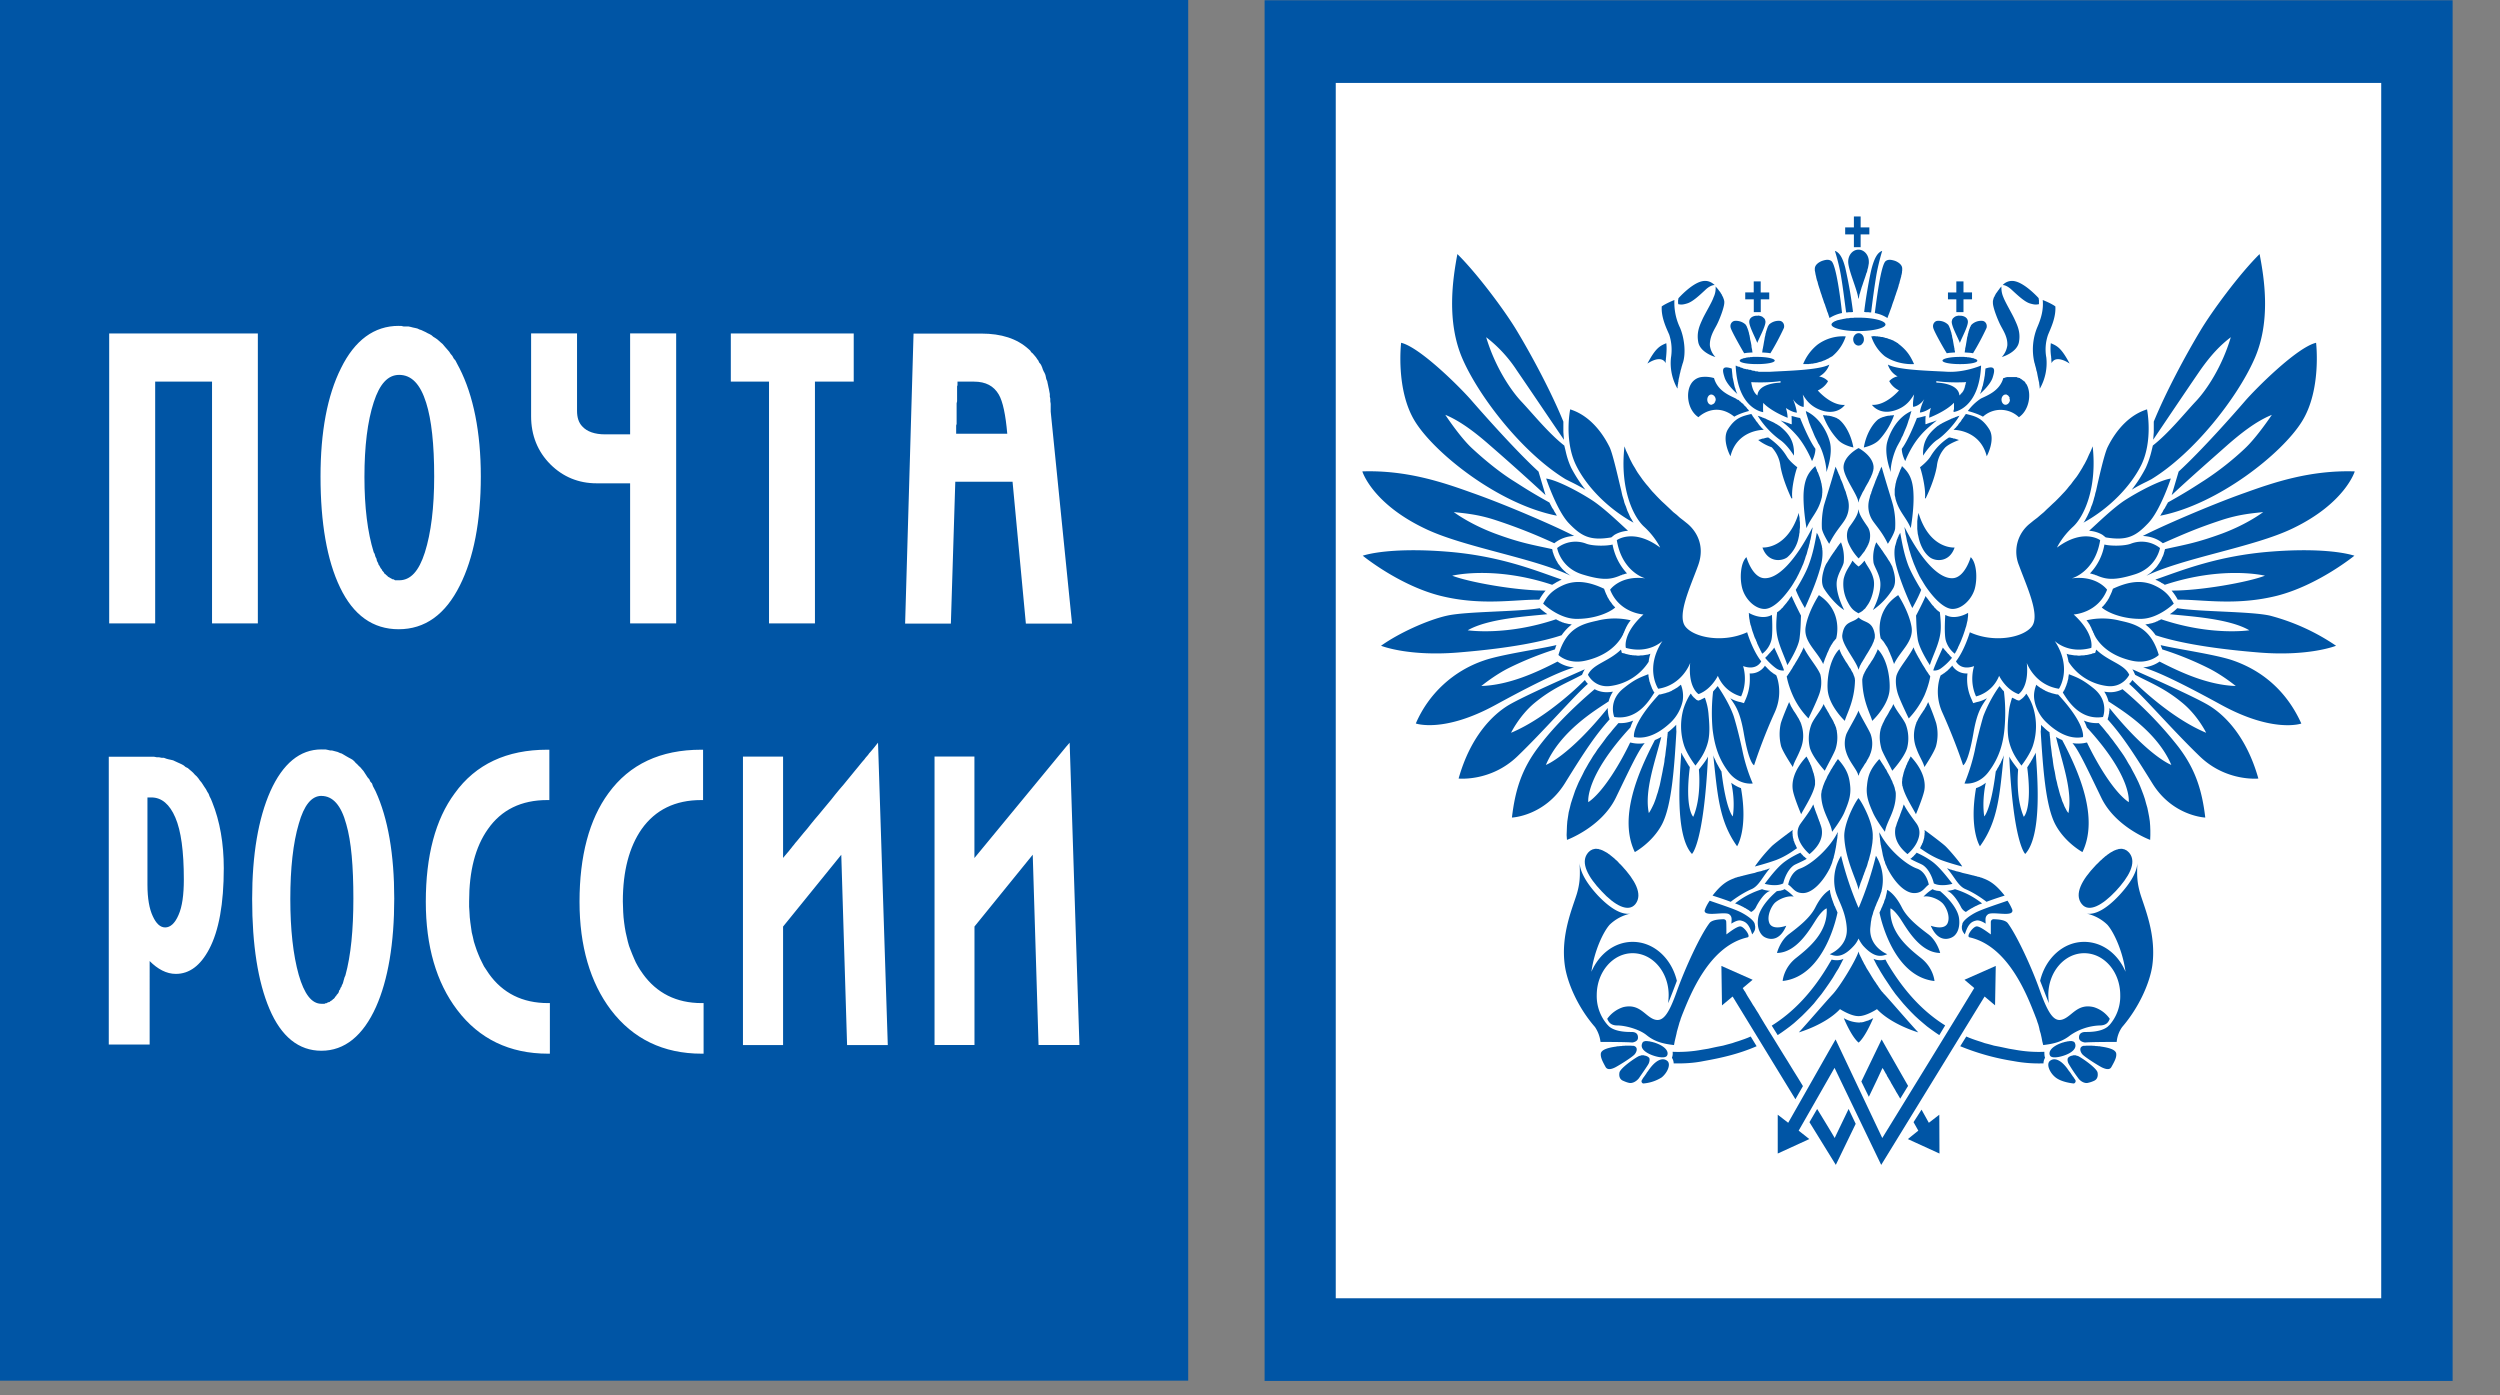 <svg width="43" height="24" fill="none" xmlns="http://www.w3.org/2000/svg"><rect width="100%" height="100%" fill="#808080" stroke="none"/><g clip-path="url(#clip0_935_937)"><path d="M0 23.748h20.437V0H0v23.75zM41.574.004H21.751v23.748h20.434V.004h-.611z" fill="#0055A5"/><path d="M22.975 22.33h17.982V1.426H22.975v20.902zM1.871 13.015v4.951h.703V16.53c.137.138.288.221.45.221.232 0 .423-.141.573-.425.168-.316.252-.783.252-1.393 0-.426-.067-.81-.199-1.136l-.022-.054-.023-.044-.016-.044-.023-.036-.023-.044-.03-.044-.023-.036-.023-.035-.03-.036-.024-.035-.03-.036-.03-.027-.031-.035-.03-.027-.031-.026-.031-.027-.038-.018-.03-.026-.031-.018-.038-.018-.038-.017-.039-.018-.038-.018-.038-.009-.038-.008-.038-.01-.046-.017H2.78l-.045-.009h-.039l-.046-.009h-.779zm.665.701h.068c.177 0 .315.119.412.346.098.227.146.579.146 1.065 0 .263-.028.47-.092.612-.061.142-.14.213-.229.213-.085 0-.156-.067-.214-.195-.058-.124-.091-.303-.091-.541v-1.5zm15.862-.942l-.058.067-1.58 1.917v-1.746h-.686v4.962h.687v-2.038c.018-.024.9-1.11 1.002-1.235l.1 3.273h.703l-.168-5.2zm-3.351.068l-.003.007-.006.003-.006.01-.01.011-.012.015-.012.014-.015.018-.016.018-.018.02-.018.026-.022.025-.021.024-.021.029-.025.028-.027.032-.055.068-.058.07-.061.075-.064.078-.067.082-.07.081-.07.085-.071.09-.144.173-.07.085-.07.082-.067.082-.064.081-.064.075-.058.071-.055.067-.028.032-.024.032-.024.028-.022.029-.021.025-.019.025-.018.021-.018.021-.015.018-.013.015-.012.014-.01.014-.008.007-.006.01v-1.745h-.69v4.962h.69v-2.038c.018-.024.9-1.11 1.001-1.235l.1 3.273h.7l-.168-5.201-.055.068zm-3.995 3.9l-.042-.06-.037-.06-.037-.068-.03-.067-.03-.071-.028-.071-.028-.074-.021-.075-.019-.082-.018-.078-.015-.085-.012-.085-.01-.089-.006-.089-.003-.092-.003-.092c0-.522.11-.937.323-1.243.236-.333.578-.5 1.024-.5h.033v-.866h-.033c-.697 0-1.231.248-1.595.749-.33.45-.497 1.079-.497 1.867 0 .76.183 1.387.54 1.86.379.497.901.752 1.56.752h.034v-.87h-.033c-.433 0-.775-.17-1.017-.51zM5.528 12.89c-.369 0-.664.244-.878.72-.207.468-.313 1.091-.313 1.854 0 .788.1 1.425.298 1.89.202.476.503.719.893.719.4 0 .717-.258.94-.755.207-.465.313-1.093.313-1.863 0-.76-.107-1.381-.321-1.846l-.023-.044-.023-.044-.015-.045-.031-.035-.015-.036-.031-.035-.023-.036-.023-.035-.023-.036-.03-.035L6.2 13.2l-.03-.027-.024-.026-.03-.027-.023-.027-.03-.026-.031-.018L6 13.032l-.03-.017-.031-.018-.03-.018-.031-.018-.03-.009-.039-.018-.03-.008-.038-.01-.031-.008h-.03l-.039-.009-.038-.008h-.076zm0 .8c.196 0 .34.16.428.487.086.295.122.725.122 1.278 0 .536-.043.981-.137 1.322l-.016.036-.007.026-.008.027-.007.027-.008.026-.015.027-.008.027-.015.018-.007.026-.016.018-.007.027-.008.018-.015.018-.016.017-.007.018-.015.009-.008.017-.015.018-.015.009-.016.017-.015.009-.016.009-.007.009-.016.008h-.015l-.015.01-.015.008h-.016l-.015.009h-.054c-.168 0-.295-.167-.39-.497-.097-.345-.145-.786-.145-1.305 0-.528.048-.965.146-1.295.089-.316.218-.479.39-.479zm2.877 3.052l-.019-.028-.021-.032-.04-.06-.034-.068-.033-.067-.03-.071-.028-.071-.025-.074-.024-.075-.018-.082-.019-.078-.012-.085-.012-.085-.01-.089-.005-.089-.006-.092v-.092c0-.522.106-.937.323-1.243.232-.333.575-.5 1.02-.5h.037v-.866h-.037c-.693 0-1.23.248-1.59.749-.334.45-.498 1.079-.498 1.867 0 .76.18 1.387.54 1.86.376.497.901.752 1.56.752h.034v-.87h-.033c-.437 0-.78-.17-1.02-.51zM1.878 5.736v4.987h.791v-4.16h.978v4.16h.788V5.736H1.878zm4.979-.131c-.419 0-.755.245-.992.728-.236.472-.352 1.097-.352 1.863 0 .792.11 1.44.336 1.908.229.48.568.719 1.008.719.449 0 .803-.25 1.053-.754.236-.469.36-1.102.36-1.873 0-.766-.129-1.395-.367-1.863L7.88 6.29l-.023-.044-.023-.045-.03-.035-.024-.045-.03-.035-.023-.036-.03-.035-.031-.035-.023-.027-.03-.036-.031-.026-.03-.027-.031-.027-.038-.026-.03-.018-.031-.027-.031-.018-.038-.018-.03-.017-.039-.018-.038-.018-.03-.009-.038-.018-.039-.009-.038-.008-.038-.01-.038-.008h-.084l-.038-.009h-.046zm.008.843c.214 0 .365.16.465.48.092.29.138.715.138 1.269 0 .528-.054.97-.16 1.304-.104.327-.248.48-.443.48h-.069l-.016-.01-.015-.008H6.75l-.016-.01-.015-.008-.015-.009-.016-.009-.015-.008-.015-.018-.016-.01-.015-.017-.015-.008-.008-.018-.015-.018-.016-.018-.007-.018-.016-.018-.015-.026-.008-.018-.015-.018-.008-.027-.015-.027-.007-.017-.008-.036-.015-.027-.008-.026-.007-.027-.016-.027c-.107-.344-.16-.78-.16-1.295 0-.529.053-.96.16-1.287.102-.315.244-.47.437-.47zm5.705-.712v.827h.657v4.16h.79v-4.16h.667v-.827H12.57zm-1.731 1.735h-.43c-.178 0-.312-.046-.395-.138-.061-.064-.089-.153-.089-.266V5.735h-.79V7.16c0 .326.112.607.332.827.217.216.486.326.794.326h.577v2.41h.792V5.735h-.792v1.736zm4.874-1.732l-.145 4.987h.787l.076-2.44h.985l.229 2.44h.794l-.367-3.647v-.133l-.007-.045v-.044l-.008-.035v-.045l-.007-.035-.008-.045-.008-.035-.007-.035-.008-.036-.007-.035-.016-.036-.007-.035-.008-.036-.015-.035-.015-.027-.016-.036-.008-.026-.015-.036-.015-.027-.023-.026-.016-.036-.015-.018-.023-.035-.015-.018-.023-.027-.023-.026-.023-.018-.016-.027-.03-.027c-.199-.18-.468-.266-.81-.266h-1.166zm.756.825h.283c.204 0 .342.076.427.222.07.12.118.35.146.674h-.879v-.142l.008-.026v-.355l.008-.036v-.257l.007-.018v-.062z" fill="#fff"/><path d="M27.941 7.677l.027.075.034.07.034.075.04.078.02.035.025.04.022.039.024.039.027.039.028.039.027.039.03.039.034.043.034.039.034.042.036.043.04.042.04.043.042.043.046.046.046.042.049.046.049.046.052.05.058.046.055.05.06.046.062.05c.15.12.32.372.192.724-.128.355-.366.851-.223 1.047.144.195.65.294 1.066.103 0 0 .089.305.242.5 0 0-.074.167-.312.082 0 0 .089.252-.034.521 0 0-.277-.056-.4-.354 0 0-.11.234-.332.315 0 0-.184-.11-.144-.536 0 0-.134.38-.55.444 0 0-.238-.351.074-.823 0 0-.226.23-.63.12 0 0-.067-.24.303-.575 0 0-.415-.02-.574-.426 0 0 .174-.251.605-.195 0 0-.4-.103-.49-.657 0 0 .288-.213.746.128 0 0-.08-.177-.272-.355-.192-.17-.425-.663-.342-1.387zm1.668 5.591l-.013-.018-.009-.018-.012-.018-.009-.018-.01-.017-.009-.018-.009-.014-.009-.018-.009-.017-.009-.018-.006-.018-.01-.017-.006-.015-.009-.017-.006-.018-.006-.018c.073.674.098 1.129.41 1.565 0 0 .192-.29.067-1a.6.6 0 01-.168-.093s.073.288.027.579c0 0-.113-.097-.195-.774zm-.544-.071l-.003-.004-.003-.007-.003-.007-.006-.003-.003-.008-.006-.007-.003-.007-.006-.007-.003-.007-.006-.01-.01-.015-.009-.018-.012-.017-.009-.018-.01-.018-.011-.017-.01-.018-.009-.014-.009-.018-.003-.01-.003-.008-.006-.007-.003-.007c-.027.39-.116 1.42.183 1.743 0 0 .202-.174.276-1.675-.043.085-.12.174-.157.223 0 0 .05.476-.097.813 0 0-.148-.132-.059-.852zm-.705.788l.021-.032.022-.04.021-.042.022-.046.018-.046.018-.05.016-.053.018-.053.015-.057.016-.057.012-.057.012-.06.024-.117.01-.057.012-.057.01-.057.005-.053.01-.053.006-.053.006-.05.006-.046.006-.043.003-.039.003-.039.003-.032.003-.014v-.014l.003-.014v-.022l.003-.007v-.028a1.175 1.175 0 00.147-.131c0 .039 0 .078.003.117-.037.625-.08 1.27-.247 1.594-.166.316-.468.479-.468.479-.285-.59.058-1.377.345-1.927a.782.782 0 00.11-.054c-.104.422-.294.922-.214 1.31zm-.706-1.807v.049l.003.01v.022l.003.004v.017l.003.007v.011l.003.004v.01l.003.004v.01l.003.004c.003.007.006.025.013.043-.239.266-.416.528-.767 1.096-.354.571-.913.593-.913.593.055-.462.162-.827.46-1.218.297-.394.682-.752.963-.99.073.04.168.064.287.046.006 0 .018-.003.028-.003a.531.531 0 00-.074.167c-.213.142-.83.507-1.08 1.093 0 0 .39-.142 1.065-.98zm-.443-.572l.024-.053a.29.29 0 01.025-.042c-.232.103-1.05.461-1.317.62-.262.16-.647.523-.855 1.26 0 0 .553.058 1.011-.382.455-.437.987-1.051 1.213-1.246a.328.328 0 01-.052-.067s-.617.635-1.27.908c0 0 .14-.29.397-.507.314-.26.55-.345.824-.49zm-.467-.436l.003-.007.003-.01.003-.011.003-.007.003-.01.003-.012.003-.003v-.004l.003-.004.003-.007c-.272.067-.947.16-1.249.266a1.96 1.96 0 00-1.17 1.083s.477.17 1.372-.32c.898-.49 1.178-.592 1.35-.645a.565.565 0 01-.285-.1c-.357.185-.833.405-1.31.42 0 0 .235-.192.48-.313a5.66 5.66 0 01.785-.316zm.021-.518l.016.01.015.007.015.007.018.011.015.003.015.008.016.007.015.003.015.007.019.004.015.004.018.003.01.004h.009l.009.004h.018l.012.004h.01l.009.003a.82.82 0 00-.174.185c-.318.106-.856.22-1.744.294-.89.079-1.362-.113-1.362-.113.308-.22.803-.444 1.136-.518.336-.075 1.212-.064 1.594-.128.006.007.055.05.131.103-.326.036-1.013.071-1.371.277 0-.001.657.102 1.521-.19zm-.067-.593l.009-.007.01-.004.008-.007.01-.003.009-.007.009-.004.009-.007.012-.007.01-.004.009-.007.012-.004.012-.007.009-.007.012-.003.012-.008.013-.003c-.45-.156-1.066-.412-1.994-.483-.682-.053-1.176-.007-1.43.071 0 0 .62.508 1.332.689.708.177 1.285.063 1.704.067.03-.05.061-.1.11-.156-.492.003-1.313-.142-1.607-.256 0 0 .715-.177 1.72.157zm0-.614v.007l.003.004v.007l.003.007v.01l.003.011.003.01.006.015.003.01.006.019.006.014.006.014.007.018.009.018.009.018.009.018.012.017.01.022.012.018.015.017.015.022.015.018.016.02.018.019.018.017.021.018.022.022.024.014.022.018.027.017.028.014c-.633-.319-1.879-.504-2.544-.83-.904-.433-1.07-.98-1.07-.98.782-.025 1.415.199 1.9.373.574.202 1.442.578 1.744.738a.568.568 0 00-.342.125 9.22 9.22 0 00-1.01-.398c-.303-.1-.53-.117-.719-.138 0 0 .27.205.709.369.437.161.627.19.984.268zm-.049-.802l.003.003.003.007.003.007.003.004.003.007.003.007.003.007.006.008.003.007.003.007.006.01.003.007.01.018.012.014.009.018.009.014.003.011.006.007.003.007.006.007.003.007.006.007.004.008.003.007.003.003.003.007.003.004.003.007c-.999-.195-2.098-1.072-2.437-1.618-.339-.543-.241-1.356-.241-1.356.33.078 1.044.795 1.227 1.011.186.213.748.849 1.136 1.204l.12.404a40.84 40.84 0 00-.972-.87c-.19-.166-.473-.397-.751-.51 0 0 .256.39.467.582.242.224.486.415.687.543.181.113.273.18.636.383z" fill="#0055A5"/><path d="M29.465 11.894l.006-.007.006-.007.003-.004.006-.007.006-.007.006-.004.004-.007.006-.004.003-.007.006-.007.003-.003.006-.008.003-.003.006-.007.003-.004.007-.007c.046.07.198.295.275.518.058.188.12.447.15.593a2.9 2.9 0 00.177.564s-.245.04-.425-.21c-.177-.237-.236-.478-.266-.727a3.238 3.238 0 01.009-.645zm-.385.036l.007.007.002.007.007.003.003.008.002.007.007.003.002.004.003.007.006.003.003.003.003.004.003.007.007.004.003.003h.002l.004.004.003.003.003.004.003.004h.003v.003h.003l.003.004h.003v.003h.003v.003h.003v.004l.037.018.034-.01c.03-.015.058-.03.082-.04.037.11.05.167.061.267.01.127.034.33-.009.497-.052.202-.156.323-.214.404 0 0-.159-.206-.204-.372a1.097 1.097 0 01-.006-.59c.034-.113.086-.216.128-.276zm-.546.017l.015-.003h.015l.012-.004.015-.004.027-.007.028-.007.028-.01.027-.007.024-.011.025-.01.021-.015.022-.01.024-.015.018-.01.022-.014.018-.015.018-.014.019-.014a.535.535 0 01.03.28.728.728 0 01-.21.373c-.165.153-.383.294-.627.248 0 0-.054-.21.428-.73zm-.184-.351l.004.018v.017l.003.015.003.017.003.015.003.014.003.018.003.014.006.014.004.01.003.015.006.014.003.011.006.01.003.011.003.011.006.01.003.011.003.008.006.007.003.01.004.007.003.004.003.007.003.007.003.004.003.003.003.004.003.004v.003h.003v.004c-.058.078-.263.486-.69.419 0 0-.117-.28.168-.5.192-.155.286-.183.418-.236zm.037-.352l-.021.008-.021.007-.025.003-.024.004-.025.004-.024.003h-.028l-.027.004h-.028l-.03-.004h-.027l-.016-.003h-.015l-.018-.004h-.015l-.015-.004-.016-.003-.015-.004-.018-.004-.015-.003-.019-.008-.049-.01-.015-.057c-.217.21-.48.245-.568.433 0 0 .11.234.394.192a.92.92 0 00.65-.415.647.647 0 01.03-.139zm-.492-.291l.006-.014.01-.014.006-.014.006-.018.009-.014.006-.018.009-.018.006-.018.01-.018.008-.02.006-.011.006-.008.004-.01.006-.011.006-.01.006-.008.006-.01.006-.011.01-.01.006-.011.009-.01.006-.008a1.22 1.22 0 00-.577.007c-.263.057-.532.128-.666.59 0 0 .168.17.476.095.257-.06.483-.191.614-.408zm-.113-.503l-.012-.015-.012-.01-.012-.015-.013-.014-.009-.014-.012-.018-.012-.014-.01-.014-.012-.018-.009-.018-.012-.018-.01-.018-.008-.021-.01-.018-.009-.021-.009-.022-.021-.056c-.226-.107-.464-.164-.696-.064-.232.103-.294.22-.352.32 0 0 .257.251.553.262.296.008.568-.092.687-.195zm.07-.544l.006-.003.01-.004.006-.004h.009l.006-.003.009-.004.006-.003.01-.004h.009l.009-.004.009-.003h.006l.009-.004.01-.004h.008l.01-.004a.992.992 0 01-.248-.496c-.104.028-.354.028-.461-.018a.512.512 0 00-.492.078s.055.337.434.454c.358.111.489.083.635.026zm-.137-.663l.049-.04c.006-.003.091-.063.238-.074-.122-.11-.415-.394-.62-.526-.223-.145-.596-.344-.788-.372 0 0 .18.543.385.763.217.227.366.312.736.249zm.382-.253l-.016-.025-.015-.028-.018-.028-.015-.029-.013-.032-.015-.032-.015-.032-.012-.035-.012-.036-.015-.035-.013-.036-.009-.039-.012-.039-.012-.039-.01-.043-.008-.039c-.046-.184-.144-.631-.202-.752-.058-.117-.269-.522-.678-.65 0 0-.107.529.098.955.176.363.54.746.992.994zm2.275 2.478l.012.01.01.011.009.01.009.008.009.01.009.008.01.01.008.008.01.007.012.01.006.004.006.004.006.004.006.007.006.004.006.003.01.004.006.007.006.003.009.004.009.007.006.004s.131.291-.027.639c-.16.351-.29.71-.354.908 0 0-.086-.014-.18-.564-.065-.369-.144-.465-.23-.589a.502.502 0 00.175.067l.06.018.031-.07a.846.846 0 00.07-.345c0-.036 0-.068-.003-.096a.29.29 0 00.257-.124c.003-.007.006-.007.006-.01l.015.019z" fill="#0055A5"/><path d="M26.89 7.265v.168l.01.131c-.245-.358-.535-.791-.81-1.192a2.314 2.314 0 00-.528-.572c.152.507.421.912.61 1.111.19.202.465.543.734.753l.024.099c.021.096.052.192.095.284.067.128.146.252.244.376a3.222 3.222 0 00-.257-.138l-.085-.043c-.736-.45-1.47-1.395-1.762-2.048-.296-.656-.174-1.416-.098-1.824.336.33.822.98 1.03 1.331.26.433.589 1.05.793 1.551v.013zm10.344 2.794l-.009-.007-.006-.004-.009-.007-.01-.003-.008-.007-.013-.004-.009-.007-.009-.007-.01-.004-.011-.007-.01-.004-.012-.007-.012-.007-.012-.003-.012-.008-.012-.003c.452-.156 1.069-.412 2-.483.681-.053 1.17-.007 1.426.071 0 0-.623.508-1.331.689-.709.177-1.286.063-1.708.067a.865.865 0 00-.106-.156c.491.003 1.31-.142 1.606-.256 0 0-.715-.177-1.723.157zm.004-.614v.007l-.004.004v.007l-.003.007-.003.01v.011l-.006.01-.003.015-.003.01-.006.019-.006.014-.006.014-.01.018-.006.018-.009.018-.009.018-.012.017-.012.022-.013.018-.012.017-.015.022-.015.018-.019.02-.018.019-.018.017-.019.018-.024.022-.021.014-.025.018-.024.017-.028.014c.633-.319 1.876-.504 2.547-.83.901-.433 1.066-.98 1.066-.98-.781-.025-1.417.199-1.902.373-.571.202-1.438.578-1.744.738.116.004.242.04.345.125.425-.188.623-.27 1.008-.398.305-.1.528-.117.718-.138 0 0-.266.205-.706.369-.44.161-.63.19-.983.268zm.048-.802v.003l-.003.007-.003.007-.003.004-.006.007-.003.007-.003.007-.003.008-.006.007-.004.007-.009.018-.009.018-.012.014-.01.017-.008.015-.003.01-.006.007-.003.008-.006.007-.004.007-.006.007-.003.007-.003.007-.003.004-.003.007-.006.004-.003.007c.999-.196 2.098-1.072 2.437-1.619.342-.543.245-1.356.245-1.356-.33.078-1.045.795-1.231 1.012-.183.213-.745.848-1.133 1.203l-.12.405c.33-.309.725-.653.969-.87.192-.166.47-.397.754-.51 0 0-.26.39-.467.581a5.035 5.035 0 01-.69.543c-.178.113-.272.18-.633.383zm-.241-1.378v.168l-.01.13c.242-.358.532-.79.807-1.192.192-.273.351-.436.528-.571-.15.507-.418.912-.608 1.11-.19.203-.464.544-.733.753l-.024.1a1.627 1.627 0 01-.098.284 2.397 2.397 0 01-.241.376 2.77 2.77 0 01.256-.138l.083-.043c.736-.45 1.469-1.395 1.762-2.048.302-.657.177-1.416.098-1.824-.336.33-.819.98-1.026 1.33-.26.434-.59 1.052-.794 1.552v.013zm-9.211 5.175l-.03.036-.031.035-.034.04-.033.042-.037.043-.037.046-.036.05-.037.05-.04.053-.04.053-.036.056-.04.057-.036.06-.04.064-.036.064-.037.064-.033.068-.034.067-.034.068-.03.07-.03.072-.025.074-.024.071-.025.078-.018.075-.019.074-.012.078-.012.079-.006.078-.003.081-.003.078.006.082s.593-.217.84-.724c.244-.504.394-.827.498-.94a.593.593 0 01-.196 0l-.055-.011c-.152.32-.452.844-.72 1.026 0 0-.068-.426.724-1.285a.934.934 0 01.048-.118.554.554 0 01-.247.043m8.15-4.76l-.03.075-.034.07-.033.075-.04.078-.021.035-.022.04-.024.039-.024.039-.025.039-.027.039-.031.039-.03.039-.031.043-.034.039-.033.042-.037.043-.04.042-.04.043-.042.043-.046.046-.046.042-.048.046-.05.046-.051.05-.055.046-.058.05-.061.046-.061.05a.617.617 0 00-.193.724c.129.355.367.851.223 1.047-.143.195-.653.294-1.069.103 0 0-.088.305-.238.5 0 0 .073.167.312.082 0 0-.09.252.033.521 0 0 .278-.056.397-.354 0 0 .11.234.333.315 0 0 .186-.11.143-.536 0 0 .135.38.553.444 0 0 .238-.351-.073-.823 0 0 .223.23.629.12 0 0 .064-.24-.303-.575 0 0 .416-.02.575-.426 0 0-.177-.251-.608-.195 0 0 .4-.103.489-.657 0 0-.287-.213-.743.128 0 0 .08-.177.272-.355.19-.17.422-.663.342-1.387zm-1.667 5.591l.013-.018.009-.018.009-.018.012-.018.01-.017.008-.018.01-.014.009-.018.009-.017.006-.018.01-.018.005-.017.01-.015.005-.017.007-.018.006-.018c-.07.674-.095 1.129-.41 1.565 0 0-.19-.29-.067-1a.528.528 0 00.168-.093s-.07.288-.027.579c0 0 .113-.097.198-.774zm.541-.071l.006-.004.003-.007.003-.007.003-.003.006-.008.003-.007.006-.007.003-.007.007-.007.002-.01.013-.015.009-.018.01-.017.011-.018.01-.018.009-.017.009-.018.009-.014.009-.018.006-.01.003-.008.003-.007.003-.007c.028.39.117 1.42-.18 1.743 0 0-.205-.174-.275-1.675.043.085.12.174.153.223 0 0-.05.476.097.813 0 0 .15-.132.059-.852zm.709.788l-.025-.032-.021-.04-.022-.042-.018-.046-.021-.046-.015-.05-.019-.053-.015-.053-.015-.057-.016-.057-.012-.057-.016-.06-.02-.117-.013-.057-.01-.057-.008-.057-.006-.053-.01-.053-.006-.053-.006-.05-.006-.046-.006-.043-.003-.039-.003-.039-.003-.032-.003-.014v-.014l-.003-.014v-.022l-.003-.007v-.028a.85.85 0 01-.104-.089c-.016-.014-.03-.025-.043-.042 0 .039 0 .078-.006.117.04.625.082 1.27.25 1.594.166.316.468.479.468.479.285-.59-.058-1.377-.348-1.927a.763.763 0 01-.107-.054c.1.422.29.922.214 1.31zm.705-1.807v.049l-.004.01v.022l-.002.004v.014l-.004.003v.014l-.003.004v.01l-.003.004v.014l-.003.004c-.003.007-.006.025-.012.043.238.266.415.528.767 1.096.35.571.913.593.913.593-.055-.462-.165-.827-.464-1.218a6.622 6.622 0 00-.96-.99.453.453 0 01-.286.046c-.013 0-.019-.003-.028-.003a.529.529 0 01.073.167c.211.142.831.507 1.081 1.093 0 0-.39-.142-1.065-.98zm.442-.572l-.024-.053a.29.29 0 00-.024-.042c.229.103 1.047.461 1.313.62.266.16.647.523.855 1.26 0 0-.553.058-1.008-.382-.455-.437-.986-1.051-1.215-1.246a.267.267 0 00.055-.067s.616.635 1.27.908c0 0-.14-.29-.4-.507-.312-.26-.547-.345-.822-.49zm.467-.436l-.003-.007-.003-.01-.003-.011-.006-.008-.003-.01-.003-.01-.003-.008-.003-.01c.269.067.947.16 1.249.266.3.106.846.365 1.17 1.083 0 0-.477.17-1.375-.32-.894-.49-1.175-.593-1.346-.646a.563.563 0 00.283-.1c.358.185.834.405 1.31.42 0 0-.234-.192-.482-.313a5.408 5.408 0 00-.782-.316zm-.021-.518l-.015.01-.015.007-.019.007-.015.011-.015.003-.015.008-.016.007-.015.003-.015.007-.018.004-.016.004-.018.003-.018.004-.01.004h-.02l-.009.004h-.01l-.011.003a.828.828 0 01.177.185c.315.106.852.22 1.74.294.89.079 1.363-.113 1.363-.113a3.67 3.67 0 00-1.136-.518c-.333-.075-1.21-.064-1.595-.128a.78.78 0 01-.128.103c.324.036 1.014.071 1.368.277 0-.001-.654.102-1.518-.19z" fill="#0055A5"/><path d="M34.468 11.894l-.01-.014-.005-.004-.007-.007-.006-.007-.003-.004-.006-.007-.003-.004-.006-.007-.003-.007-.006-.003-.003-.008-.006-.003-.004-.007-.006-.004-.003-.007a2.34 2.34 0 00-.278.518c-.055.188-.12.447-.147.593a3.389 3.389 0 01-.177.564s.242.04.422-.21c.177-.237.242-.478.266-.727a3.022 3.022 0 00-.009-.645zm.384.036l-.002.007-.007.007-.003.003-.003.008-.006.007-.003.003-.003.004-.006.007-.003.003-.003.003-.003.004-.007.007-.002.004-.004.003h-.002l-.004.004-.003.003-.003.004-.003.004h-.003l-.003.003h-.003l-.003.004-.003.003h-.003v.003h-.006v.004l-.03.018-.038-.01c-.027-.015-.054-.03-.082-.04-.034.11-.049.167-.058.267-.013.127-.034.33.009.497.052.202.153.323.21.404 0 0 .163-.206.206-.372a1.08 1.08 0 00.006-.59.844.844 0 00-.129-.276zm.55.017l-.015-.003h-.015l-.016-.004-.015-.004-.028-.007-.027-.007-.027-.01-.025-.007-.024-.011-.025-.01-.024-.015-.021-.01-.022-.015-.021-.01-.018-.014-.022-.015-.018-.014-.015-.014c-.022.064-.055.156-.03.28.024.128.1.274.21.373.162.153.381.294.623.248 0 0 .057-.21-.425-.73zm.183-.351l-.003.018-.003.017-.003.015v.017l-.003.015-.003.014-.006.018-.003.014-.003.014-.003.01-.007.015-.003.014-.003.011-.006.01-.003.011-.006.011-.003.01-.003.011-.006.008-.003.007-.003.01-.003.007-.007.004-.003.007-.003.007-.003.004v.003l-.003.004-.003.004v.003h-.003v.004c.055.078.263.486.691.419 0 0 .113-.28-.171-.5-.193-.155-.284-.183-.416-.236zm-.039-.352l.02.008.025.007.025.003.024.004.025.004.024.003h.027l.028.004h.027l.03-.004h.028l.03-.003.016-.004h.019l.015-.004.015-.003.015-.004.019-.004.015-.003.015-.008.049-.01.018-.057c.217.21.48.245.568.433 0 0-.11.234-.394.192a.92.92 0 01-.65-.415 1.189 1.189 0 00-.033-.139zm.494-.291l-.003-.007-.003-.007-.009-.014-.006-.014-.006-.018-.01-.014-.005-.018-.01-.018-.009-.018-.006-.018-.009-.02-.006-.011-.006-.008-.003-.01-.006-.011-.006-.01-.006-.008-.007-.01-.006-.011-.009-.01-.006-.011-.01-.01-.005-.008a1.22 1.22 0 01.577.007c.262.057.531.128.666.59 0 0-.172.17-.477.095-.256-.06-.485-.191-.614-.408zm.11-.503l.012-.015.013-.01.012-.015.012-.014.012-.014.012-.018.01-.014.012-.014.009-.018.012-.018.01-.018.008-.018.01-.021.009-.018.009-.021.01-.022.02-.056c.23-.107.465-.164.697-.064.232.103.293.22.35.32 0 0-.256.251-.549.262-.296.008-.57-.092-.69-.195zm-.067-.544l-.015-.007-.01-.004h-.005l-.01-.003-.006-.004-.009-.003-.01-.004h-.008l-.006-.004-.01-.003h-.009l-.009-.004-.009-.004h-.009l-.01-.004a.945.945 0 00.248-.496c.11.028.355.028.464-.018a.511.511 0 01.492.078s-.055.337-.437.454c-.354.111-.489.083-.632.026zm.135-.663l-.05-.04c-.005-.003-.091-.063-.235-.074.123-.11.413-.394.617-.526.226-.145.599-.344.788-.372 0 0-.177.543-.385.763-.213.227-.363.312-.736.249zm-.383-.253l.019-.025.015-.028.015-.028.016-.029.015-.032.015-.032.015-.032.013-.035.012-.036.015-.035.012-.036.012-.039.01-.039.012-.039.009-.043.012-.039c.04-.184.14-.631.199-.752.058-.117.268-.522.678-.65 0 0 .107.529-.098.955-.18.363-.544.746-.996.994zm-2.272 2.478l-.012.01-.01.011-.008.01-.01.008-.009.01-.009.008-.009.01-.009.008-.012.007-.012.01-.004.004-.006.004-.006.004-.006.007-.009.004-.006.003-.006.004-.006.007-.01.003-.005.004-.01.007-.009.004s-.128.291.028.639c.158.351.293.71.357.908 0 0 .085-.014.18-.564.064-.369.147-.465.23-.589a.554.554 0 01-.175.067l-.061.018-.03-.07a.808.808 0 01-.068-.441.286.286 0 01-.256-.124c-.003-.007-.003-.007-.01-.01l-.012.019z" fill="#0055A5"/><path d="M36.101 12.44l.03.036.032.035.033.04.033.042.037.043.034.046.04.05.036.05.04.053.037.053.04.056.039.057.037.06.036.064.04.064.033.064.037.068.034.067.033.068.03.07.028.072.028.074.024.071.021.078.022.075.015.074.015.078.012.079.006.078.003.081v.078l-.003.082s-.595-.217-.84-.724c-.244-.504-.393-.827-.497-.94.064.01.131.01.196 0l.054-.011c.153.32.45.844.718 1.026 0 0 .07-.426-.72-1.285a.684.684 0 00-.052-.118.567.567 0 00.25.043m-4.59-6.854v-.007l.003-.007.003-.004.003-.007.006-.003.006-.007.006-.004.01-.007.009-.004.009-.007.012-.004.012-.003.012-.008.015-.003.016-.004.015-.003.015-.004.016-.003.018-.004.018-.004.018-.003.022-.004.018-.004h.021l.022-.003.021-.004h.046l.021-.004h.07c.257 0 .465.053.465.118 0 .06-.208.113-.465.113-.255.002-.463-.051-.463-.112zm-1.579.621v-.003l.003-.004v-.004l.003-.003.003-.004.006-.003h.003l.006-.004.006-.004.006-.003h.007l.009-.004.009-.004.006-.003h.012l.01-.004h.009l.012-.004.012-.003h.01l.011-.004h.028l.012-.004h.028l.015-.003h.076c.162 0 .3.028.3.064 0 .035-.138.06-.3.06-.167.001-.302-.023-.302-.059zm2.136-.372v.025l-.003.003v.008l-.003.003v.007l-.003.004v.004l-.003.003-.003.007-.003.004-.003.004-.004.004-.003.003-.003.004-.003.004-.003.003-.003.004-.003.003h-.003l-.006.004-.003.004H32l-.006.003h-.01l-.003.004h-.014c-.05 0-.092-.046-.092-.11 0-.054.043-.103.092-.103.052-.002.092.047.092.1zm-.591-.362l-.015-.043-.012-.039-.015-.035-.012-.04-.013-.035-.012-.039-.015-.035-.01-.032-.012-.036-.012-.032-.009-.032-.012-.032-.01-.032-.008-.028-.01-.028-.009-.029-.009-.028-.006-.025-.006-.025-.01-.025-.005-.021-.006-.022-.003-.02-.006-.022-.004-.018-.003-.018-.003-.018-.003-.014-.003-.014v-.035c.003-.064.068-.11.129-.132.064-.021.116-.028.159.007.08.075.155.65.18.891a.648.648 0 00-.215.086zm.285-.093l.006-.004h.022l.015-.003h.046l.03-.004a7.84 7.84 0 00-.134-.763c-.04-.153-.092-.259-.178-.288 0 0 .068.21.104.426.037.218.061.43.09.636zm-.493.767l.02-.004.014-.007.015-.007.016-.007.015-.007.018-.011.016-.007.015-.011.015-.01.013-.011.015-.011.015-.01.012-.011.016-.011.012-.01.012-.015.012-.01.01-.011.012-.01.01-.008.008-.01.01-.011.009-.007.01-.01.005-.008.006-.003.003-.008.006-.007.003-.003h.003v-.004a.43.43 0 00-.345.26z" fill="#0055A5"/><path d="M31.518 6.126l-.025.014-.021.011-.021.014-.025.011-.021.011-.022.01-.024.008-.022.01-.021.007-.021.004-.022.007-.021.007-.018.004-.022.003-.018.004-.018.004h-.019l-.015.003h-.015l-.015.004h-.098a.825.825 0 01.247-.334.736.736 0 01.486-.142.742.742 0 01-.23.34zm-.053.145c-.178.096-.727.106-1.024.124h-.19l-.023-.008h-.031l-.023-.01h-.023l-.023-.008-.023-.009h-.023l-.023-.009h-.023l-.023-.008h-.015l-.023-.01-.015-.008h-.015l-.015-.009-.015-.009h-.023l-.008-.008h-.008l-.015-.01h-.008c.034.753.474.8.474.8-.006-.06 0-.16 0-.16.137.149.42.257.42.257-.003-.092-.03-.169-.03-.169.119.082.19.08.19.08a.927.927 0 00-.068-.23c.082.124.183.133.183.133a.661.661 0 00-.015-.213c.042.06.122.22.366.284.25.06.359-.107.359-.107-.238.018-.466-.248-.466-.248.128-.057.176-.16.176-.16a.266.266 0 00-.153-.08.37.37 0 00.176-.205zm-.84.284v.027s-.382.001-.397.221c-.062-.046-.092-.13-.107-.23 0 0 .272.017.504-.018zm-.839-.215l.003.031.003.029.003.032.003.028.003.032.007.028.006.029.006.028.006.029.006.028.006.025.01.025.006.025.009.025.009.021.01.021s-.175-.149-.218-.28c-.043-.132-.056-.217.122-.157zm-.513.144a.248.248 0 00-.19.124c-.09.153-.057.444.13.568 0 0 .279-.282.617-.009 0 0 .075-.051.252-.098v-.008h-.007v-.01l-.008-.008-.007-.009h-.008v-.009l-.007-.008-.008-.01L30.029 7l-.007-.009-.008-.009h-.008L30 6.964h-.008l-.008-.018h-.007l-.008-.01-.015-.008-.007-.009-.008-.009-.015-.008-.008-.01-.007-.008-.016-.009h-.008l-.015-.009-.008-.008c-.104-.053-.317-.128-.381-.355a.531.531 0 00-.207-.019zm.16.302c.04 0 .077.042.077.088v.018h-.007v.018h-.008v.018h-.008v.008h-.007v.009h-.015v.009h-.016l-.008.008h-.007c-.04 0-.069-.042-.069-.088 0-.046.029-.088.069-.088zm.689.334l.003.004.003.003v.004h.003l.003.007.003.004.006.007.003.01.007.008.006.007.006.01.006.011.01.007.005.01.01.011.005.015.01.01.018.021.015.022.019.025.009.01.009.01.009.012.01.01.008.007.01.011.009.007.009.01s-.459-.006-.572.455c0 0-.156-.284-.043-.465.123-.196.239-.224.401-.263z" fill="#0055A5"/><path d="M30.623 7.23l.003.004h.006l.003.003h.009l.006.004.006.004h.006l.01.003.006.004h.009l.006.004.01.003.014.004.016.007.018.003.006.004.01.003.006.004h.009l.006.004.006.004h.006l.006.003h.006l.006.004s0-.1-.003-.145c.046.01.098.028.147.035 0 0 .147.376.263.529 0 0 .006.089-.058.213 0 0-.086-.22-.232-.405a1.83 1.83 0 00-.312-.296zm-.389-.078h.004l.006.004h.009l.006.003.01.004.008.003.012.004.01.003.012.008.012.003.012.004.016.007.012.003.015.008.012.007.016.007.03.014.03.014.031.014.028.015.015.01.015.007.012.007.016.011.012.007.012.007.012.01.01.008c.143.12.241.255.226.493 0 0-.114-.188-.242-.273a1.47 1.47 0 01-.379-.412zm.004-1.725h.009l.004.004h.015l.006.003h.008l.006.004h.007l.003.004h.006l.006.003.006.004.003.003.006.004.003.004.006.004.003.003.006.004.004.004.002.003.004.007.003.004.003.007.003.004v.007l.003.003v.011l.003.004v.011c0 .082-.11.277-.141.362-.03-.085-.138-.28-.138-.362 0-.082.083-.106.126-.106h.024v-.003zm-.094.635l-.003-.014-.003-.01v-.015l-.003-.014-.003-.014-.003-.014-.003-.018v-.014l-.003-.018-.003-.018-.007-.035-.009-.036-.006-.039-.006-.035-.006-.018-.003-.018-.003-.014-.006-.018-.003-.014-.006-.014-.004-.015-.006-.014-.006-.014-.003-.01-.006-.011-.006-.011-.006-.007-.003-.007a.246.246 0 00-.187-.064c-.043.004-.089.053-.07.12.018.068.208.398.232.437.043-.007.034-.007.144-.014zm.164 0l.003-.014.003-.01v-.015l.003-.014.003-.014.003-.014.003-.018.003-.014.003-.018.003-.018.006-.035.007-.036.006-.039.009-.035.003-.018.003-.018.006-.014.003-.018.006-.014.003-.014.006-.015.004-.014.006-.014.003-.01.006-.011.006-.011.006-.007.003-.007a.243.243 0 01.187-.064c.043.004.086.053.07.12a4.349 4.349 0 01-.233.437c-.042-.007-.036-.007-.143-.014zm.123-1.032h-.147v-.19h-.12v.189h-.146v.12h.147v.22h.12v-.22h.146v-.12zM28.65 6.247v-.053l.004-.014v-.025l.003-.008V6.14c.009-.092.012-.173.003-.237-.108.046-.181.078-.325.351 0 0 .233-.167.316-.007z" fill="#0055A5"/><path d="M28.852 6.683v-.007l.003-.01V6.64l.003-.011v-.01l.003-.015.003-.01V6.58l.003-.01.003-.015v-.014l.003-.014.003-.018.004-.014.006-.028.006-.032.009-.033.006-.031.01-.032.008-.033.01-.031.003-.015.006-.014c.061-.184.021-.454-.05-.614a.995.995 0 01-.094-.472s-.138.054-.218.11c-.012.192.083.38.129.487a.845.845 0 01.03.394.885.885 0 00.11.532zm.014-1.451V5.22h-.003v-.057l.003-.004v-.018l.003-.003V5.13l.003-.003s.217-.245.398-.288c.116-.028.186.032.223.064 0 0-.068-.007-.163.085-.097.09-.216.203-.311.231-.088.027-.11.02-.153.013zm.642-.305l.015.017.016.018.015.018.012.018.015.018.013.018.003.007.006.01.006.007.006.01.003.012.006.007.003.01.007.008.002.007.004.01.003.008.003.01.003.007.003.01.003.008v.01l.003.008v.025c-.003.089-.092.315-.14.4-.047.086-.114.2-.108.334a.348.348 0 00.095.199s-.266-.074-.296-.263c-.03-.17.03-.29.073-.386.04-.09.165-.295.192-.38a.355.355 0 00.034-.185zM31.06 7.07l.008.04.013.042.012.039.012.039.012.039.016.039.015.04.015.035.015.035.016.039.015.036.015.032.018.035.016.032.015.032.018.028c.08.146.129.387.123.469 0 0 .119-.309.058-.525-.046-.17-.177-.42-.413-.526zm.295.071h.025l.006.004h.034l.009.004h.018l.012.003h.01l.012.004h.009l.012.004.012.003.01.004.012.004h.009l.012.007.01.003.011.004.01.003.009.008.009.003.009.007.01.004c.11.085.213.266.253.486 0 0-.186-.035-.275-.142a1.25 1.25 0 01-.248-.413zm-.94.384h-.018l-.006.003h-.009l-.007.004h-.012l-.006.003-.012.004-.012.004h-.013l-.012.003-.012.004-.012.004-.006.003h-.006l-.007.004h-.006l-.003.004h-.012l-.003.003a.8.8 0 00.233.125.576.576 0 01.15.326c.04.23.155.48.189.554l.015-.003c-.024-.16.061-.487.086-.533 0 0-.126-.092-.18-.184-.044-.07-.114-.183-.319-.328zm.807.493l.006.01.003.012.006.014.006.014.006.01.003.015.006.018.01.014.006.014.006.018.012.032.012.032.004.018.006.018.006.021.003.018.006.018.003.017.003.022.003.018.003.02.003.022v.06l-.003.022v.018l-.003.02-.003.022-.006.021c-.055.224-.178.32-.257.508 0 0-.062-.34-.05-.603.016-.268.098-.367.2-.463zm.35.007v.004l.003.003v.004l.003.004v.003l.003.004.003.003v.007l.003.007.007.011.006.014.006.018.009.018.006.018.01.02.008.019.01.021.006.025.009.021.01.021.011.025.019.05.015.046.01.025.008.021.01.022.006.025.006.02.006.019.006.021.006.018.003.018.006.014a.45.45 0 01-.061.358c-.061.096-.165.203-.263.402 0 0-.11-.17-.125-.26a1.439 1.439 0 01.033-.393c.025-.09.12-.381.202-.676zm.093 1.303l-.003.003h-.003v.004l-.003.004-.003.003-.003.007-.01.007-.006.01-.009.012-.01.014-.008.01-.01.015-.009.014-.012.018-.012.014-.01.018-.011.014-.025.036-.021.031-.012.018-.01.018-.012.018-.01.014-.008.018-.01.014-.008.014-.01.014-.009.015-.006.014-.006.01-.003.01-.003.008-.003.004v.003l-.003.004c-.028.089-.077.248-.013.362.07.114.218.295.35.373 0 0-.141-.26-.13-.472.01-.139.102-.26.12-.341a.733.733 0 00-.046-.352zm-.416-.164l.003.004.003.007.003.004.003.007.006.007.003.007.003.007.003.007.003.011.006.007.003.011.003.007.003.011.003.007.01.021.006.022.006.021.006.021.006.022.006.02v.015l.003.01.003.011v.025l.003.011c.006.12-.009.22-.067.401-.07.223-.183.476-.235.59 0 0-.102-.167-.157-.313 0 0 .157-.249.22-.422.08-.207.111-.399.142-.559zm-.071-.099v.003l-.003.004v.021l-.003.015-.003.014-.003.021-.003.022-.006.025-.003.024-.006.029-.006.032-.01.032-.005.032-.01.035-.009.04-.012.035-.01.039-.011.042-.016.04-.012.042-.015.042-.015.043-.019.042-.018.043-.021.043-.019.042-.024.046-.022.043-.024.039-.025.042-.027.043c-.198.291-.36.394-.467.394-.162 0-.324-.16-.379-.337-.055-.178-.036-.458.067-.554 0 0 .098.348.303.362.235.015.534-.29.836-.88z" fill="#0055A5"/><path d="M30.938 8.824l.003.01v.011l.003.01v.011l.006.022.003.025v.024l.003.025.003.025v.082l-.003.028-.003.029v.028l-.006.029-.003.028-.006.028a.604.604 0 01-.199.348c-.101.071-.333.09-.425-.17 0 0 .428.039.624-.593zm.699 2.342l.006.015.006.018.009.017.006.018.01.018.008.018.013.018.009.018.021.035.021.036.025.035.021.035.022.036.012.014.01.018.008.018.01.018.009.014.009.017.006.015.006.018.006.014.006.014.003.014.004.014v.014l.003.011c-.007.362-.144.582-.175.703 0 0-.247-.23-.29-.493-.024-.136 0-.54.196-.74zm-.278.256l.003-.01.003-.011.003-.011.006-.01.003-.015.006-.01.003-.015.006-.014.006-.014.007-.018.006-.014.006-.014.012-.032.016-.032.015-.035.015-.033.01-.014.005-.014.01-.014.009-.014.009-.014.009-.015.009-.014.009-.01.01-.011.008-.011.01-.01.009-.011s.137-.462-.297-.746c0 0-.18.273-.226.536-.049.26.19.416.3.65zm-.544-1.172l-.015.022-.015.018-.013.021-.015.021-.015.018-.015.021-.019.022-.015.018-.015.017-.015.022-.01.007-.009.007-.006.01-.01.008-.005.007-.01.007-.006.007-.009.004-.006.007-.009.007-.006.003-.01.004s-.027.206-.009.344c.022.203.135.412.184.568 0 0 .19-.291.21-.461.022-.17.02-.309.025-.39 0-.001-.104-.2-.162-.338zm-.503.994l-.007-.01-.006-.01-.006-.015-.006-.01-.01-.019-.005-.014-.01-.018-.009-.018-.009-.02-.009-.019-.01-.02-.008-.026-.01-.021-.009-.025-.012-.022-.01-.024-.017-.05-.019-.053-.015-.053-.006-.025-.01-.025-.006-.028-.006-.025-.003-.025-.006-.029-.003-.024-.003-.025v-.025l-.003-.025s.217.135.398.035c0 0 .021.334-.012.444a.427.427 0 01-.153.224zm.048.072l.006-.004.003-.004.003-.007.006-.003.003-.004.007-.004.003-.007.006-.004.006-.007.003-.003.012-.015.01-.01.012-.015.012-.01.01-.015.011-.01.007-.007.002-.004.006-.007.007-.007.003-.004.003-.007.006-.003.003-.008.003-.003.003-.007s.144.305.169.394c0 0-.07.018-.15-.046a1.048 1.048 0 01-.175-.17zm.663-.182l-.003.004v.004l-.003.007v.004l-.003.007-.003.003-.003.007-.004.007-.006.015-.006.014-.01.017-.008.015-.01.018-.008.02-.013.019-.01.021-.011.018-.012.021-.025.04-.024.042-.013.018-.012.021-.009.018-.012.018-.012.018-.01.017-.009.015-.012.014-.006.014-.01.01-.002.004-.003.007-.003.004-.003.004-.004.003-.003.004-.003.004-.003.003s.019.135.104.327c.086.195.205.33.27.397 0 0 .14-.287.183-.412a.6.6 0 00.021-.344c-.049-.126-.214-.307-.287-.467zm.345.973l.003.014.006.01.006.015.006.01.01.015.005.014.01.01.006.015.009.014.01.018.018.029.015.031.018.029.019.032.018.031.015.032.006.018.01.014.006.018.006.014.006.014.006.018.003.014.003.018.006.014v.014a.652.652 0 01-.024.306c-.03.081-.122.244-.184.369 0 0-.21-.23-.256-.394a.678.678 0 01.03-.412c.049-.11.16-.227.208-.344zm-.595-.032l.006.014.006.014.006.01.006.015.006.014.006.011.015.025.016.028.015.025.018.025.016.025.015.024.015.026.015.024.007.01.006.015.006.01.006.015.006.01.006.01.003.015.007.01.002.012.004.014a.596.596 0 01-.013.397c-.055.146-.116.231-.137.32 0 0-.172-.256-.203-.362a.854.854 0 01-.003-.394c.037-.114.099-.26.142-.362zm.839.98v.003h-.003v.003l-.003.004-.003.004-.003.003-.003.004-.003.007-.003.003-.006.008-.003.007-.006.007-.01.014-.009.018-.012.018-.012.017-.012.021-.013.022-.015.021-.012.025-.015.025-.013.024-.015.025-.012.025-.012.029-.013.024-.012.025-.012.029-.009.024-.01.025-.008.028-.007.025-.009.025-.003.021-.003.025-.003.01v.032c.01.274.165.452.187.622 0 0 .156-.202.213-.337.065-.156.117-.284.098-.458-.018-.174-.058-.284-.21-.457zm-.54-.043l.003.007.006.01.006.012.006.01.006.01.007.015.006.014.006.014.01.014.005.015.007.017.008.014.007.018.006.018.012.035.006.022.006.018.006.018.007.017.003.021.006.018.003.018.003.017.003.022.003.018v.067l-.003.018-.003.014c-.037.16-.184.383-.233.482 0 0-.117-.276-.141-.404-.024-.128-.003-.334.233-.589zm2.938-6.808v-.003l-.003-.004v-.004l-.003-.003L34 6.186l-.003-.003h-.006l-.007-.004-.006-.004-.006-.003h-.006l-.01-.004-.005-.004-.01-.003h-.008l-.013-.004h-.009l-.012-.004-.01-.003h-.011l-.013-.004h-.024l-.015-.004h-.027l-.012-.003h-.076c-.166 0-.3.028-.3.064 0 .035.134.06.3.06.164.001.299-.023.299-.059zm-2.04-1.068l.003-.014.003-.018.003-.018.003-.018.006-.017.006-.018L32 5.01l.006-.02.007-.022.006-.022.015-.042.015-.046.016-.046.015-.043.015-.046.006-.022.01-.02.006-.022.003-.021.006-.018.006-.022.003-.018.003-.017.003-.018.003-.018V4.5c0-.114-.08-.206-.178-.206-.098 0-.177.092-.177.206 0 .145.156.479.174.635h.007v.001zm.494.334l.015-.043.016-.039.012-.035.015-.04.013-.035.012-.039.012-.035.012-.032.013-.036.009-.032.012-.032.01-.032.011-.032.01-.028.009-.028.009-.029.006-.028.01-.025.005-.025.007-.025.006-.021.006-.022.006-.02.003-.022.006-.018.003-.018.003-.018v-.014l.003-.014v-.035c0-.064-.067-.11-.125-.132-.067-.021-.12-.028-.162.007-.08.075-.153.65-.184.891.08.018.129.032.217.086zm-.281-.093l-.009-.004h-.021l-.016-.003h-.046l-.015-.004h-.012c.025-.23.092-.61.132-.763.043-.153.092-.259.178-.288 0 0-.065.21-.102.426-.036.218-.064.43-.089.636zm.144.508h.003v.004h.003v.003h.003l.003.007.006.007.006.004.006.007.01.01.006.008.009.01.009.01.012.008.01.01.012.011.012.01.012.015.012.01.016.011.012.01.015.012.013.01.015.01.015.012.015.01.016.008.015.01.015.007.019.008.015.007.015.007.015.003s-.07-.213-.345-.26z" fill="#0055A5"/><path d="M32.186 5.785h.018l.013-.003h.036l.013.003h.03l.015.004h.015l.016.004.015.003h.018l.016.004.018.004.015.007.019.003.018.004.015.007.019.007.018.004.015.007.019.007.018.007.015.01.015.008.019.01.015.011.015.007.013.014.015.011c.15.12.199.223.25.334 0 0-.269.024-.504-.135a.724.724 0 01-.232-.342zm.286.486s.03.13.168.204c0 0-.075.006-.145.08 0 0 .046.103.168.16 0 0-.225.266-.466.248 0 0 .112.167.36.106.247-.063.32-.223.366-.284 0 0-.03.153-.016.213 0 0 .106-.008.191-.133 0 0-.064.124-.076.23 0 0 .068.003.19-.079 0 0-.027.076-.03.169 0 0 .287-.108.427-.258v.115l-.007.009v.036s.44-.047.473-.8c0 0-.288.125-.588.107-.292-.017-.84-.027-1.015-.123zm.832.284c.233.035.512.018.512.018v.017h-.007v.018l-.008.018v.018l-.008.009v.018l-.007.008v.018h-.008v.009l-.007.009v.008l-.008.01-.008.008v.009h-.007l-.008.009v.008h-.008l-.008.01v.008h-.007l-.008.009-.007.009c-.015-.22-.397-.222-.397-.222v-.026zm.846-.215l-.003.031-.003.029-.003.032-.003.028-.006.032-.004.028-.006.029-.006.028-.006.029-.006.028-.01.025-.005.025-.01.025-.005.025-.01.021-.009.021s.175-.149.218-.28c.042-.132.052-.217-.123-.157zm.369.144l-.016.009h-.015l-.015.009h-.016c-.063.227-.282.301-.389.355a.887.887 0 00-.221.212c.177.047.26.098.26.098a.453.453 0 01.618.009c.183-.124.221-.415.13-.568l-.016-.018-.007-.017-.008-.01-.015-.008-.008-.009-.015-.009-.008-.008-.015-.01-.015-.008-.007-.009h-.016l-.015-.009h-.015l-.008-.008h-.167v-.001zm-.023.302h.022v.008h.015v.01h.008l.008.008v.009h.007v.009h.008v.035l.007.009c0 .046-.036.088-.076.088s-.069-.042-.069-.088c0-.046.03-.088.07-.088zm-.682.334h-.003v.004h-.003v.003l-.003.004-.003.007-.006.004-.003.007-.006.01-.006.008-.004.007-.009.01-.006.011-.006.007-.01.01-.005.011-.01.015-.005.01-.019.021-.018.022-.015.025-.01.01-.009.01-.009.012-.009.01-.009.007-.01.011-.008.007-.01.01s.456-.006.572.455c0 0 .156-.284.043-.465-.123-.196-.239-.224-.4-.263z" fill="#0055A5"/><path d="M33.314 7.23h-.003v.004h-.01v.003h-.012l-.003.004-.006.004h-.01l-.005.003-.006.004h-.01l-.006.004-.009.003-.015.004-.019.007-.015.003-.009.004-.006.003-.01.004h-.005l-.01.004-.005.004h-.007l-.006.003h-.006l-.003.004s-.003-.1.003-.145c-.046.01-.1.028-.15.035 0 0-.143.376-.26.529 0 0-.005.089.059.213 0 0 .082-.22.232-.405.082-.1.138-.154.312-.296zm.388-.078h-.006l-.007.004h-.006l-.009.003-.01.004-.008.003-.01.004-.012.003-.012.008-.012.003-.012.004-.012.007-.016.003-.012.008-.016.007-.015.007-.03.014-.03.014-.028.014-.03.015-.016.01-.012.007-.016.007-.012.011-.012.007-.012.007-.013.01-.009.008c-.143.12-.242.255-.229.493 0 0 .116-.188.244-.273.101-.064.285-.249.38-.412zm-.004-1.725h-.008l-.003.004h-.016l-.006.003h-.01l-.006.004h-.006l-.003.004h-.006l-.006.003-.006.004-.003.003-.007.004-.003.004-.006.004-.003.003-.006.004-.003.004-.003.003-.003.007-.003.004-.003.007-.003.004v.007l-.003.003v.011l-.003.004v.011c0 .082.11.277.14.362.031-.085.138-.28.138-.362 0-.082-.083-.106-.128-.106h-.022v-.003zm.094.635l.003-.014v-.01l.003-.015.003-.014v-.014l.003-.014.004-.018.003-.014.003-.018.003-.018.006-.035.006-.036.006-.039.01-.035.002-.018.006-.018.004-.014.003-.018.006-.014.003-.014.006-.015.006-.014.003-.014.007-.01.006-.011.003-.011.006-.007.006-.007a.24.24 0 01.187-.064c.043.004.086.053.07.12a4.348 4.348 0 01-.233.437c-.042-.007-.036-.007-.144-.014zm-.166 0v-.014l-.003-.01-.003-.015-.003-.014v-.014l-.004-.014-.002-.018-.004-.014-.003-.018-.003-.018-.006-.035-.006-.036-.01-.039-.005-.035-.006-.018-.003-.018-.003-.014-.007-.018-.003-.014-.006-.014-.003-.015-.006-.014-.006-.014-.003-.01-.006-.011-.006-.011-.003-.007-.007-.007a.236.236 0 00-.186-.064c-.04.004-.086.053-.068.12.015.068.205.398.233.437.043-.007.034-.007.14-.014zm-.121-1.032h.144v-.19h.123v.189h.147v.12h-.147v.22h-.123v-.22h-.144v-.12zm-1.768-1.119h.15v-.188h.116v.188h.15v.121h-.15v.22h-.116v-.22h-.15v-.12zm3.549 2.336v-.025l-.003-.014v-.043l-.003-.003V6.14a.912.912 0 01-.006-.237c.107.046.18.078.324.351 0 0-.233-.167-.312-.007z" fill="#0055A5"/><path d="M35.085 6.683l-.003-.007v-.025l-.003-.01V6.63l-.003-.01v-.015l-.003-.01V6.58l-.004-.01-.002-.015-.004-.014-.003-.014-.003-.018-.003-.014-.006-.028-.006-.032-.006-.033-.01-.031-.006-.032-.009-.033-.009-.031L35 6.26l-.006-.014a.996.996 0 01.046-.614c.07-.16.11-.309.095-.472 0 0 .14.054.217.11.013.192-.082.38-.125.487a.77.77 0 00-.03.394.887.887 0 01-.111.532zm-.015-1.451v-.073l-.003-.003v-.018l-.003-.004v-.007s-.22-.245-.401-.288a.218.218 0 00-.217.064s.061-.007.159.085c.098.09.217.203.309.231.091.027.11.02.156.013zm-.645-.305l-.016.017-.015.018-.012.018-.015.018-.012.018-.013.018-.006.007-.006.01-.006.007-.003.01-.006.012-.006.007-.003.01-.003.008-.007.007-.003.01-.003.008-.003.01-.003.007v.01l-.003.008-.003.01v.033c0 .089.092.315.138.4.046.086.119.2.11.334a.368.368 0 01-.095.199s.266-.074.296-.263c.03-.17-.033-.29-.076-.386-.04-.09-.162-.295-.193-.38a.398.398 0 01-.033-.185zM32.877 7.07l-.013.04-.012.042-.009.039-.015.039-.012.039-.013.039-.015.04-.015.035-.015.035-.016.039-.015.036-.018.032-.015.035-.016.032-.018.032-.015.028c-.083.146-.135.387-.123.469 0 0-.122-.309-.06-.525.048-.17.176-.42.415-.526zm-.299.071h-.022l-.006.004h-.034l-.009.004h-.021l-.01.003h-.011l-.01.004h-.012l-.009.004-.012.003-.012.004-.01.004h-.012l-.012.007-.01.003-.008.004-.012.003-.01.008-.009.003-.009.007-.01.004c-.106.085-.213.266-.25.486 0 0 .184-.035.275-.142a1.24 1.24 0 00.245-.413zm.943.384h.021l.004.003h.009l.006.004h.012l.006.003h.006l.006.004.012.004h.013l.012.003.012.004.013.004.006.003h.006l.006.004h.006l.003.004h.01l.006.003s-.156.053-.235.125a.558.558 0 00-.147.326c-.04.23-.156.48-.193.554l-.012-.003c.022-.16-.064-.487-.085-.533 0 0 .122-.092.18-.184a.984.984 0 01.318-.328zm-.806.493l-.006.01-.003.012-.006.014-.007.014-.006.01-.006.015-.006.018-.006.014-.006.014-.006.018-.012.032-.013.032-.006.018-.006.018-.006.021-.003.018-.006.018-.003.017-.003.022-.003.018-.003.02-.004.022v.1l.004.02.006.022.003.021c.058.224.183.32.263.508 0 0 .061-.34.046-.603-.012-.268-.095-.367-.196-.463zm-.745.622v-.012l.002-.014.006-.014.003-.018.01-.014.006-.018.009-.018.009-.018.01-.021.008-.018.012-.021.013-.021.012-.022.009-.02.024-.043.025-.043.012-.021.012-.025.01-.022.012-.02.009-.022.009-.022.009-.02.006-.018.006-.022.006-.018.003-.02.003-.018v-.033c-.015-.17-.207-.29-.256-.316h-.003c-.05.025-.245.146-.257.316-.012.17.248.487.254.614h.006v.001zm.394-.615l-.003.004v.007l-.004.004-.003.003v.004l-.003.003-.003.007-.003.007-.003.011-.006.014-.01.018-.005.018-.01.018-.005.02-.01.019-.009.021-.01.025-.008.021-.01.021-.008.025-.019.05-.018.046-.01.025-.005.021-.01.022-.005.025-.01.02-.006.019-.006.021-.003.018-.006.018-.003.014a.451.451 0 00.058.358c.064.096.168.203.263.402 0 0 .113-.17.125-.26a1.32 1.32 0 00-.033-.393c-.022-.09-.117-.381-.2-.676zm-.394 1.58l.015-.018.016-.018.015-.018.012-.018.015-.018.013-.017.015-.018.012-.022.01-.017.011-.018.004-.01.006-.008.006-.01.003-.008.003-.01.006-.007.003-.007.003-.011.003-.007.003-.007.003-.007.003-.008c.022-.074.028-.18-.027-.262-.065-.096-.147-.206-.154-.295h-.006c-.003.09-.085.2-.153.295-.055.081-.049.188-.024.262a.893.893 0 00.18.28h.004v.002zm.302-.277l.003.003.003.004.003.004.003.003.003.007.006.007.006.01.01.012.009.014.009.01.009.015.012.014.01.018.012.014.012.018.009.014.024.036.022.031.012.018.012.018.01.018.009.014.012.018.01.014.008.014.007.014.009.015.006.014.006.01.006.01.003.008v.004l.003.003v.004c.03.089.077.248.012.362a1.193 1.193 0 01-.349.373s.144-.26.129-.472c-.01-.139-.098-.26-.117-.341a.663.663 0 01.047-.352zm.412-.164l-.003.004-.003.007-.003.004-.003.007-.003.007-.006.007-.004.007-.002.007-.003.011-.004.007-.006.011-.003.007-.003.011-.003.007-.01.021-.005.022-.006.021-.006.021-.006.022-.007.02-.003.015v.01l-.003.011v.011l-.003.014v.011c-.006.12.013.22.07.401.07.223.18.476.236.59 0 0 .098-.167.153-.313 0 0-.156-.249-.223-.422-.077-.207-.108-.399-.138-.559zm.073-.099v.007l.003.011v.01l.003.015.003.014.003.021.003.022.003.025.007.024.006.029.006.032.006.032.009.032.009.035.01.04.008.035.013.039.012.042.012.04.015.042.015.042.016.043.018.042.018.043.019.043.02.042.022.046.025.043.024.039.025.042.027.043c.199.291.36.394.467.394.162 0 .324-.16.379-.337.052-.178.037-.458-.067-.554 0 0-.098.348-.306.362-.231.015-.534-.29-.833-.88z" fill="#0055A5"/><path d="M32.999 8.824l-.004.01-.002.011v.01l-.004.011-.003.011v.01l-.003.026-.003.025-.003.025v.135l.003.028.003.029.003.028.007.028.006.029c.024.113.082.262.198.348.098.07.333.088.422-.17 0-.002-.428.038-.62-.594zm-1.033 1.725l.013-.007.009-.008.012-.003.01-.007.011-.007.01-.007.006-.004.006-.007.006-.004.003-.004.006-.007.006-.003.007-.008.006-.003.006-.007.006-.007.003-.008.006-.007.006-.007.006-.01.006-.007.006-.011.006-.007.007-.01.006-.011.009-.015c.052-.095.104-.273.076-.4-.037-.157-.113-.22-.156-.32-.033.039-.055.067-.1.1h-.004c-.043-.032-.067-.06-.104-.1-.045.1-.116.163-.152.32a.654.654 0 00.076.4c.067.129.12.15.18.186zm0 .976l.003-.015.006-.014.007-.018.006-.018.009-.018.01-.017.008-.018.012-.018.013-.021.012-.021.012-.018.012-.022.025-.042.027-.043.025-.042.012-.022.012-.021.012-.021.01-.018.009-.022.009-.02.009-.018.006-.022.006-.018.006-.017.003-.018v-.046c-.04-.245-.174-.196-.278-.295h-.003c-.104.1-.242.05-.278.295-.027.157.248.455.279.608zm.33-.359l-.003.015-.009.018-.006.017-.009.018-.009.018-.01.018-.008.018-.01.018-.02.035-.025.036-.021.035-.025.035-.021.036-.01.014-.012.018-.009.018-.01.018-.008.014-.006.017-.01.015-.005.018-.006.014-.004.014-.003.014-.003.014-.003.014v.011c.006.362.14.582.171.703 0 0 .251-.23.294-.493.023-.136-.004-.54-.2-.74zm.282.256l-.004-.01-.003-.011-.003-.011-.006-.01-.003-.015-.006-.01-.003-.015-.006-.014-.006-.014-.006-.018-.007-.014-.006-.014-.012-.032-.015-.032-.015-.035-.016-.033-.009-.014-.01-.014-.008-.014-.01-.014-.008-.014-.01-.015-.009-.014-.009-.01-.01-.011-.008-.011-.01-.01-.011-.011s-.135-.462.3-.746c0 0 .18.273.228.536.049.26-.19.416-.3.65zm.542-1.172l.013.022.015.018.016.021.015.021.015.018.015.021.016.022.015.018.018.017.015.022.007.007.009.007.009.01.006.008.01.007.005.007.01.007.006.004.009.007.006.007.009.003.006.004s.028.206.012.344c-.021.203-.137.412-.183.568 0 0-.193-.291-.211-.461-.024-.17-.021-.309-.027-.39 0-.001.107-.2.165-.338zm.502.994l.006-.01.006-.01.006-.015.01-.01.006-.019.009-.014.009-.018.006-.018.01-.02.009-.019.009-.02.012-.026.009-.021.01-.025.008-.022.01-.024.018-.05.018-.053.016-.053.009-.025.006-.025.006-.028.006-.025.006-.025.003-.029.003-.024.003-.025v-.05s-.214.135-.392.035c0 0-.024.334.01.444a.447.447 0 00.153.224zm-.048.072l-.003-.004-.003-.004-.006-.007-.003-.003-.007-.004-.003-.004-.006-.007-.003-.004-.006-.007-.006-.003-.003-.008-.006-.007-.013-.01-.012-.015-.009-.01-.012-.015-.01-.01-.005-.007-.007-.004-.003-.007-.006-.007-.006-.004-.003-.007-.003-.003-.006-.008-.003-.003-.003-.007s-.141.305-.166.394c0 0 .07.018.147-.046a.963.963 0 00.175-.17zm-.661-.182l.003.004v.004l.003.007v.004l.004.007.002.003v.007l.004.007.006.015.009.014.006.017.01.015.008.018.012.02.01.019.012.021.012.018.01.021.024.04.024.042.012.018.013.021.012.018.009.018.012.018.01.017.012.015.009.014.009.014.006.01.003.004.006.007.003.004.003.004.003.003v.004l.003.004.003.003s-.018.135-.1.327c-.09.195-.205.33-.27.397 0 0-.14-.287-.183-.412-.049-.145-.046-.29-.021-.344.046-.126.21-.307.287-.467zm-.943 2.204l.002-.01.004-.01.003-.011.003-.011.006-.007.003-.01.006-.011.006-.011.006-.01.006-.012.01-.014.006-.01.015-.022.015-.025.015-.025.019-.024.015-.029.015-.028.01-.014.005-.014.01-.015.006-.014.006-.014.006-.018.006-.014.006-.018a.493.493 0 00-.006-.312c-.04-.096-.19-.337-.208-.404-.018.067-.165.309-.208.404a.475.475 0 00-.003.313c.055.177.187.298.208.4h.006zm.595-1.231l-.003.014-.006.01-.006.015-.006.01-.007.015-.009.014-.006.01-.01.015-.008.014-.01.018-.015.029-.018.031-.018.029-.019.032-.015.031-.015.032-.01.018-.006.014-.006.018-.009.014-.003.014-.006.018-.006.014-.003.018-.003.014-.003.014c-.019.121 0 .22.024.306.03.081.123.244.184.369 0 0 .21-.23.256-.394a.677.677 0 00-.027-.412c-.052-.11-.162-.227-.211-.344zm.599-.032l-.006.014-.006.014-.006.01-.006.015-.006.014-.007.011-.015.025-.015.028-.019.025-.015.025-.018.025-.015.024-.016.026-.015.024-.006.01-.006.015-.006.01-.007.015-.006.01-.006.01-.003.015-.003.01-.006.012-.003.014a.596.596 0 00.015.397c.052.146.117.231.138.32 0 0 .172-.256.2-.362a.78.78 0 00.002-.394 3.946 3.946 0 00-.138-.362zm-1.198 3.233l.003-.014.003-.014.004-.014.006-.018.006-.018.006-.017.006-.022.01-.024.008-.022.01-.025.009-.024.009-.029.012-.028.009-.029.012-.028.01-.032.012-.028.012-.032.01-.036.008-.031.013-.036.009-.035.009-.036.01-.035.008-.036.006-.035.007-.04.006-.035.006-.04.003-.038.003-.036v-.038c.009-.206-.153-.533-.242-.653h-.006c-.089.12-.245.447-.242.653.013.407.236.798.245.925zm.358-2.253v.003h.003v.003l.003.004.003.004.003.003.003.004.003.007.003.003.006.008.003.007.003.007.012.014.01.018.012.018.012.017.012.021.012.022.016.021.012.025.012.025.015.024.013.025.015.025.012.029.012.024.013.025.009.029.012.024.009.025.01.028.005.025.006.025.006.021.003.025v.042c-.006.274-.162.452-.186.622 0 0-.153-.202-.21-.337-.068-.156-.12-.284-.099-.458.016-.174.056-.284.212-.457zm.541-.043l-.007.007-.003.01-.006.012-.006.01-.006.01-.006.015-.006.014-.01.014-.006.014-.006.015-.006.017-.009.014-.006.018-.006.018-.016.035-.006.022-.006.018-.006.018-.003.017-.006.021-.003.018-.006.018-.003.017-.003.022v.018l-.003.017v.032l.003.018v.018l.006.014c.034.16.18.383.23.482 0 0 .116-.276.143-.404.025-.128.003-.334-.232-.589z" fill="#0055A5"/><path d="M32.168 15.969l.003-.029.003-.028.003-.029.003-.028.006-.029.003-.024.006-.025.007-.025.009-.025.006-.025.006-.021.009-.025.01-.021.005-.021.019-.043.015-.04.018-.038.015-.036.016-.035.006-.018.006-.018.006-.018.006-.017.006-.014.003-.018.003-.014.003-.014a.784.784 0 00-.103-.572 5.993 5.993 0 01-.29.88c-.004.008-.007.01-.01.018 0-.007-.003-.01-.006-.018a5.607 5.607 0 01-.293-.88.798.798 0 00-.104.572c.028.163.183.358.202.678.018.323-.294.443-.294.443.107.043.226.064.416-.145a.441.441 0 00.08-.124.625.625 0 00.079.124c.192.21.311.188.415.145 0 0-.309-.12-.293-.443zm-.98-2.134l.003.011.006.014.003.01.003.015.006.014.006.015.003.014.006.014.01.028.011.029.013.032.009.028.012.032.006.014.003.015.006.01.006.014.003.015.004.01.006.015.003.01.003.01.003.008.003.01.003.008v.01l.003.004c.025.128-.01.284-.208.447 0 0-.128-.107-.18-.245-.049-.127-.018-.22.03-.284.05-.071.169-.224.215-.327zm.421.476v.025l-.003.014v.025l-.003.018v.014l-.003.018-.003.018-.003.02-.003.022-.004.021-.002.022-.004.021-.003.021-.009.046-.009.046-.012.05-.006.021-.003.022-.01.024-.006.022-.006.02-.006.022-.009.021-.006.018-.01.018-.005.018c-.125.252-.309.443-.47.443-.147 0-.178-.102-.254-.145 0 0 .037-.22.205-.277.204-.074.518-.358.647-.628z" fill="#0055A5"/><path d="M31.075 14.773l-.006-.008-.006-.003-.012-.01-.006-.008-.007-.004-.009-.007-.006-.003-.006-.007-.006-.007-.003-.004-.003-.003-.003-.004-.003-.004-.006-.003-.004-.004-.003-.003-.003-.004-.003-.007-.006-.003-.003-.004-.003-.007s-.156.067-.29.17c-.129.104-.257.277-.325.366 0 0 .193.057.318-.007 0 0 .046-.216.184-.312.034-.022.128-.057.22-.11zm-.165-.185l-.003-.003-.003-.008-.003-.003-.003-.007-.003-.007-.003-.008-.003-.007-.003-.007-.003-.007-.006-.007-.003-.01-.004-.008-.003-.007-.003-.01-.003-.011-.003-.007-.006-.01-.003-.011v-.011l-.003-.01-.003-.011-.003-.01-.003-.015v-.01l-.003-.011v-.028l-.003-.011v-.029l.003-.014v-.014s-.275.202-.358.277a2.672 2.672 0 00-.293.351s.207-.053.37-.113c.174-.068.293-.16.357-.203zm-.465.344l-.012.007-.015.004-.019.007-.015.007-.018.003-.018.008-.022.003-.018.007-.021.007-.022.004-.043.01-.042.015-.046.01-.043.01-.045.011-.043.011-.018.004-.022.007-.018.003-.021.007-.019.004-.015.003-.018.007-.015.004-.016.004-.012.007c-.14.05-.241.128-.373.298 0 0 .202.064.312.107 0 0 .174-.139.363-.22.125-.057.183-.21.314-.359zm-.308 1.14l.006-.008.006-.007.006-.01.006-.007.003-.004.003-.007.003-.004.003-.003v-.007l.003-.004.004-.007.003-.004v-.007l.003-.003v-.014l.003-.004v-.042l-.003-.008v-.007l-.003-.01v-.007l-.003-.011c-.022-.068-.144-.146-.217-.185-.12-.067-.449-.17-.556-.21 0 0-.055.075-.082.154-.016.031.003.06.049.067.094.021.314-.028.369.014.058.043.037.103.037.16 0 0 .1-.071.165-.053.088.02.143.07.192.238zm-.294-.532h.007l.003.003h.003l.006.003h.006l.006.004.006.003h.006l.006.004.01.003.006.004.009.004.009.003.01.004.008.007.01.003.009.004.012.007.009.004.012.007.01.007.011.004.013.007.009.007.012.007.012.007.013.007.009.007.012.01.012.008.012.007s.055-.025.083-.085c.027-.057.14-.252.245-.277 0 0-.09-.007-.141-.029 0 0-.104.032-.183.071a1.351 1.351 0 00-.282.174zm.853-.246h-.003l-.006.003-.003.004h-.007l-.002.004h-.006l-.004.003h-.006l-.003.004h-.009l-.003.003h-.009l-.003.004h-.016l-.006.003h-.018l-.006.004h-.022s-.29.234-.324.465c-.03.202.061.298.104.323.046.028.248.12.38-.192 0 0-.224.086-.288-.038-.058-.128.04-.313.1-.363.084-.07.227-.12.316-.099a.83.83 0 00-.156-.128z" fill="#0055A5"/><path d="M28.793 17.974l.012-.064.015-.064.016-.067.006-.032.009-.032.009-.032.01-.035.009-.032.009-.032.012-.032.009-.032.012-.032.012-.032c.131-.323.456-1.185 1.127-1.334.061-.018-.073-.199-.134-.188-.061.007-.18.099-.232.138 0 0 0-.184-.003-.216 0-.032-.025-.046-.052-.046-.025.003-.19 0-.238.07-.156.207-.413.76-.56 1.172-.146.412-.247.54-.403.476-.152-.064-.244-.27-.516-.206a.54.54 0 00-.278.202c.025.05.052.114.177.114s.37.06.501.167c.135.109.276.148.471.17zm2.681-2.669l.003.025.003.024.006.025.007.025.006.025.009.025.006.021.01.025.008.025.01.025.008.025.013.021.009.025.012.025.01.024.011.025s-.201 1.097-.943 1.178c0 0 .015-.227.232-.397.22-.174.55-.444.525-.852 0 0-.06.014-.165.167-.103.153-.335.596-.69.6 0 0 .052-.21.21-.327.157-.12.358-.273.45-.457.091-.181.186-.267.25-.302zm-.351 3.997l.453.734.342-.706-.122-.256c-.089.188-.187.387-.239.5-.04-.07-.152-.255-.302-.5l-.132.227z" fill="#0055A5"/><path d="M31.01 18.68l-.082-.135-.086-.138-.085-.139-.086-.138-.085-.138-.083-.135-.04-.064-.04-.064-.039-.064-.037-.06-.036-.06-.034-.057-.033-.057-.034-.053-.03-.05-.031-.046-.027-.046-.025-.04-.024-.038-.022-.036-.018-.032-.015-.028-.016-.022-.012-.02-.009-.015-.006-.01.17-.143-.537-.238.01.679.183-.153 1.08 1.767.13-.227zm-3.701-4.007l.012-.014.015-.014.012-.01.016-.011.015-.007.015-.008.015-.003.016-.004.015-.003h.018l.016.003h.018l.018.007.019.004.018.007.018.007.019.01.021.011.018.01.022.012.018.014.022.014.021.018.018.014.022.018.021.017.021.021.022.018.021.021.018.022.022.02.021.022c.226.242.37.49.238.66-.122.153-.36.022-.583-.22-.229-.24-.37-.49-.238-.656z" fill="#0055A5"/><path d="M27.675 17.655l-.003-.004-.003-.003-.003-.004h-.003v-.003h-.003v-.004h-.003v-.004h-.003a.75.75 0 01-.19-.518c0-.397.278-.72.617-.72.343 0 .62.323.62.72 0 .054-.009.139-.009.139.028-.06.132-.334.15-.384-.092-.386-.397-.67-.76-.67-.312 0-.578.209-.71.514.05-.362.205-.688.315-.81a.745.745 0 01.357-.19c-.149.024-.338-.079-.559-.31-.204-.22-.308-.411-.317-.57.012.226.009.35-.046.539-.076.248-.28.71-.207 1.232.04.287.216.713.519 1.06a.588.588 0 01.095.256s.44 0 .546.01c0 0 .104-.01.098-.088 0-.075-.058-.093-.107-.093-.055 0-.275.004-.39-.095zm2.437.173l-.051.022-.055.021-.052.018-.052.018-.055.017-.052.018-.052.014-.052.014-.055.015-.051.01-.052.01-.052.011-.1.022-.105.017a2.25 2.25 0 01-.507.036.203.203 0 01-.012.103s.03.042.03.096c.169.004.343-.004.517-.04.293-.052.601-.12.91-.255l-.102-.167zm.464-.024l.07-.047.07-.05.07-.052.071-.057.067-.06.07-.064.067-.067.07-.072.068-.074.064-.081.067-.082.064-.089.067-.096.064-.096.061-.103.034-.053.03-.057.058-.113c-.088.046-.204.014-.204.014-.006.01-.022.039-.03.05-.306.529-.648.866-1 1.086l.102.163zm-2.479.184h-.03l-.01-.003h-.101l-.02.003h-.025l-.022.004h-.024l-.021.004h-.022l-.012.003h-.01l-.009.004h-.009c-.11.017-.232.046-.247.113-.01.067.027.138.082.238.037.06.116.028.16.007.045-.021.302-.178.342-.23.04-.05.055-.125-.022-.143zm.26.199l-.003-.003-.003-.004h-.003l-.003-.003h-.003l-.004-.004-.003-.004h-.006l-.003-.003h-.006l-.003-.004h-.006l-.003-.003h-.012l-.003-.004h-.013l-.006-.004h-.042l-.007.004h-.006l-.006.004h-.006l-.006.003h-.006c-.07.032-.321.206-.34.284-.015.082.019.125.059.142.04.018.085.036.122.04.061.003.122-.04.156-.086.03-.046.147-.21.165-.248.015-.033.027-.09 0-.107zm.03.177l-.003.004-.003.007-.006.004-.003.007-.006.007-.006.007-.003.007-.006.008-.006.007-.006.01-.006.007-.006.007-.01.018-.012.018-.006.007-.006.01-.006.008-.006.007-.003.007-.006.007-.007.007-.003.007-.006.007-.003.008-.003.003-.003.007-.003.004v.004h-.003v.003l-.003.003c-.013.022.006.06.036.054a.691.691 0 00.306-.103c.098-.078.165-.227.098-.284-.07-.058-.175-.03-.29.116zm.055-.436h-.006l-.006-.004h-.01l-.006-.003h-.007l-.006-.004h-.012l-.009-.004h-.006l-.006-.003h-.025l-.006-.003h-.041l-.006.003h-.007l-.006.003h-.006v.004h-.006l-.003.004-.003.003h-.003v.004h-.003v.003c-.037.064-.012.128.092.185.1.056.29.103.327.042.036-.06-.013-.163-.23-.23zm4.303-4.093l-.003.011-.006.014-.003.01-.003.015-.006.014-.003.015-.006.014-.007.014-.009.028-.012.029-.01.032-.011.028-.013.032-.006.014-.003.015-.006.01-.006.014-.003.015-.006.01-.003.015-.003.01-.003.01-.003.008-.004.01-.003.008-.003.01v.004c-.021.128.01.284.208.447 0 0 .132-.107.18-.245.05-.127.019-.22-.027-.284-.052-.071-.168-.224-.217-.327zm-.421.476l.002.007v.043l.004.014v.018l.003.014.003.018v.018l.003.02.003.022.003.021.003.022.006.021.003.021.01.046.009.046.009.05.006.021.006.022.006.024.006.022.01.02.005.022.007.021.009.018.009.018.006.018c.125.252.305.443.47.443.147 0 .18-.102.25-.145 0 0-.036-.22-.204-.277-.205-.074-.52-.358-.647-.628z" fill="#0055A5"/><path d="M32.858 14.773l.009-.008.006-.003.012-.01.006-.008.007-.004.006-.007.006-.003.006-.007.006-.007.003-.004.003-.003.003-.004.006-.004.003-.003.003-.004.003-.003.003-.004.004-.007.006-.003.003-.004.002-.007s.16.067.291.17c.128.104.257.277.327.366 0 0-.196.057-.32-.007 0 0-.047-.216-.184-.312-.03-.022-.128-.057-.22-.11zm.165-.185l.003-.003.003-.008.003-.003.003-.007.003-.007.003-.008.003-.007.006-.007.003-.007.004-.007.002-.01.004-.008.006-.007.003-.01.003-.011.003-.007.003-.01.003-.011.003-.011.003-.01.003-.011.003-.01v-.015l.003-.01v-.011l.003-.014v-.025l.003-.014v-.015l-.003-.014v-.014s.275.202.358.277c.08.078.254.284.29.351 0 0-.208-.053-.367-.113-.174-.068-.296-.16-.36-.203zm.464.344l.015.007.015.004.016.007.018.007.018.003.019.008.018.003.021.007.019.007.021.004.043.01.046.015.043.01.045.01.043.011.043.011.021.004.022.007.018.003.018.007.019.004.018.003.016.007.015.004.015.004.015.007c.138.05.238.128.373.298 0 0-.205.064-.312.107 0 0-.174-.139-.366-.22-.126-.057-.184-.21-.315-.359zm.308 1.14l-.006-.008-.006-.007-.006-.01-.006-.007-.003-.004-.003-.007-.003-.004-.003-.003v-.007l-.003-.004-.003-.007L33.75 16v-.007l-.003-.003v-.014l-.003-.004v-.042l.003-.008v-.007l.003-.01.003-.007v-.011c.024-.068.143-.146.216-.185.123-.067.452-.17.56-.21 0 0 .051.075.082.154.01.031-.006.06-.052.067-.091.021-.314-.028-.366.014-.058.043-.04.103-.04.16 0 0-.1-.071-.165-.053-.089.02-.14.07-.193.238zm.297-.532h-.005l-.004.003h-.006l-.003.003h-.006l-.006.004-.006.003h-.006l-.01.004-.006.003-.009.004-.006.004-.009.003-.01.004-.008.007-.012.003-.01.004-.009.007-.012.004-.009.007-.012.007-.01.004-.012.007-.012.007-.012.007-.01.007-.011.007-.013.007-.012.01-.012.008-.012.007s-.055-.025-.083-.085c-.027-.057-.14-.252-.242-.277 0 0 .086-.007.138-.029a1.394 1.394 0 01.467.245zm-.852-.246h.003l.003.003h.003l.003.004h.003l.003.004h.006l.003.003h.006l.003.004h.01l.002.003h.01l.006.004h.012l.006.003h.018l.007.004h.021s.294.234.327.465c.027.202-.061.298-.107.323-.043.028-.245.12-.379-.192 0 0 .223.086.287-.038.061-.128-.036-.313-.1-.363-.08-.07-.227-.12-.313-.099.001 0 .071-.078.157-.128z" fill="#0055A5"/><path d="M35.143 17.974l-.016-.064-.012-.064-.015-.067-.01-.032-.009-.032-.006-.032-.009-.035-.009-.032-.012-.032-.01-.032-.011-.032-.013-.032-.012-.032c-.128-.323-.452-1.185-1.124-1.334-.064-.018.07-.199.132-.188.06.007.18.099.235.138v-.216c.003-.032.027-.046.052-.046.027.003.19 0 .241.07.153.207.413.76.556 1.172.15.412.25.54.403.476.153-.064.245-.27.516-.206a.518.518 0 01.278.202c-.021.05-.049.114-.177.114a.959.959 0 00-.5.167c-.136.109-.276.148-.468.17zm-2.682-2.669l-.006.025-.003.024-.006.025-.006.025-.006.025-.006.025-.01.021-.009.025-.006.025-.012.025-.01.025-.008.021-.013.025-.009.025-.024.05s.204 1.096.946 1.178c0 0-.015-.227-.235-.398-.22-.174-.547-.444-.522-.852 0 0 .055.015.162.167.104.153.336.597.693.6 0 0-.052-.21-.21-.326-.16-.121-.358-.274-.45-.458-.091-.181-.189-.267-.25-.302zm-.491 1.065l.002.014.006.018.006.017.01.018.009.021.012.021.01.025.014.025.013.025.012.025.015.024.015.029.015.028.019.029.033.053.034.057.033.053.019.028.018.025.015.025.019.025.015.025.015.021.015.021.016.022.015.018.015.014.012.018.012.01c.12.131.419.48.58.653 0 0-.454-.13-.71-.4 0 0-.181.12-.312.12h-.01c-.13 0-.314-.12-.314-.12-.253.27-.708.4-.708.4.159-.173.458-.522.58-.653.122-.127.403-.589.446-.734h.003z" fill="#0055A5"/><path d="M31.97 17.587h.018l.009-.003h.028l.018-.004.018-.004.016-.007.018-.004.015-.007.018-.003.016-.007.012-.007.015-.004.006-.003.006-.004.007-.004.006-.003.006-.004h.006l.006-.003.006-.004c-.055.128-.156.338-.25.42h-.003c-.098-.082-.2-.292-.254-.42a.56.56 0 00.25.075h.006z" fill="#0055A5"/><path d="M32.357 20.036l1.778-2.896.18.152.012-.678-.538.238.168.142c-.085.146-1.414 2.307-1.582 2.58l-.803-1.696-.1.174-.715 1.26-.18-.139v.668l.543-.249-.183-.145c.1-.17.485-.852.617-1.08l.803 1.67z" fill="#0055A5"/><path d="M32.684 18.897l-.045-.078-.025-.04-.02-.038-.022-.036-.022-.039-.021-.035-.018-.036-.022-.035-.018-.032-.01-.014-.008-.018-.006-.015-.01-.014-.009-.014-.006-.014-.009-.014-.006-.011-.006-.014-.01-.011-.006-.01-.006-.011c-.042.096-.134.287-.235.497l-.129-.263.349-.724.098.174.357.625-.135.22zm.366.188l.126.227.18-.139.003.668-.544-.249.18-.145-.082-.146.138-.216zm3.577-4.412l-.013-.014-.015-.014-.012-.01-.015-.011-.016-.007-.015-.008-.015-.003-.015-.004-.016-.003h-.018l-.015.003h-.018l-.019.007-.018.004-.018.007-.019.007-.021.01-.018.011-.019.01-.021.012-.018.014-.022.014-.021.018-.021.014-.019.018-.021.017-.021.021-.022.018-.021.021-.021.022-.022.02-.021.022c-.23.242-.37.49-.235.66.122.153.354.022.583-.22.225-.24.369-.49.238-.656z" fill="#0055A5"/><path d="M36.257 17.655l.003-.004h.003v-.003h.003v-.004h.003v-.003h.003l.003-.004h.003v-.004h.003a.748.748 0 00.187-.518c0-.397-.275-.72-.62-.72-.34 0-.617.323-.617.72 0 .054.009.139.009.139-.025-.06-.129-.334-.15-.384.092-.386.397-.67.757-.67.315 0 .584.209.712.514-.049-.362-.204-.688-.314-.81a.746.746 0 00-.354-.19c.146.024.338-.079.555-.31.205-.22.312-.411.318-.57-.012.226-.006.35.049.539.076.248.278.71.207 1.232-.04.287-.22.713-.519 1.06a.52.52 0 00-.094.256s-.443 0-.544.01c0 0-.107-.01-.104-.088 0-.075.061-.093.11-.093.055 0 .272.004.388-.095zm-2.901.149l-.07-.047-.07-.05-.07-.052-.068-.057-.07-.06-.07-.064-.067-.067-.068-.072-.067-.074-.067-.081-.067-.082-.064-.089-.064-.096-.064-.096-.064-.103-.03-.053-.034-.057-.058-.113c.092.046.204.014.204.014.01.01.022.039.028.05.311.529.653.866 1.001 1.082l-.101.167zm.464.024l.052.022.055.021.051.018.055.018.053.017.051.018.055.014.052.014.052.015.052.01.052.01.052.011.103.022.101.017c.174.032.345.043.507.036 0 .032 0 .071.012.103 0 0-.027.042-.027.096a2.377 2.377 0 01-.52-.04 4.08 4.08 0 01-.912-.255l.104-.167zm2.016.16h.034l.008-.003h.098l.025.003h.021l.025.004h.021l.025.004h.021l.01.003h.011l.01.004h.008c.108.017.23.046.245.113.012.067-.027.138-.083.238-.033.06-.113.028-.159.007-.045-.021-.3-.178-.342-.23-.04-.05-.055-.125.022-.143zm-.256.199l.002-.003v-.004h.003l.006-.003h.003l.003-.004.004-.004h.002l.007-.003h.003l.006-.004h.003l.006-.003h.009l.006-.004h.01l.006-.004h.043l.006.004h.006l.006.004h.006l.006.003h.006c.07.032.321.206.34.284.015.082-.019.125-.056.142a.49.49 0 01-.125.04c-.061.003-.122-.04-.153-.086a2.633 2.633 0 01-.165-.248c-.018-.033-.027-.09 0-.107zm-.034.177l.003.004.006.007.003.004.003.007.006.007.006.007.003.007.006.008.007.007.006.01.006.007.006.007.012.018.012.018.013.018.003.007.006.007.006.007.006.007.003.007.006.007.003.007.006.008.003.003.004.007.003.004.002.004v.003l.004.003c.009.022-.01.06-.04.054-.034-.004-.205-.025-.303-.103-.1-.078-.165-.227-.098-.284.068-.058.174-.03.288.116zm-.056-.436h.01l.003-.004h.009l.006-.003h.007l.006-.004h.012l.01-.004h.005l.01-.003h.02l.006-.003h.044l.006.003h.006l.006.003h.006l.003.004h.006v.004h.003l.003.003.003.004.004.003c.033.064.009.128-.092.185-.101.056-.294.103-.33.042-.037-.06.015-.163.229-.23z" fill="#0055A5"/></g><defs><clipPath id="clip0_935_937"><path fill="#fff" d="M0 0h42.185v23.752H0z"/></clipPath></defs></svg>
